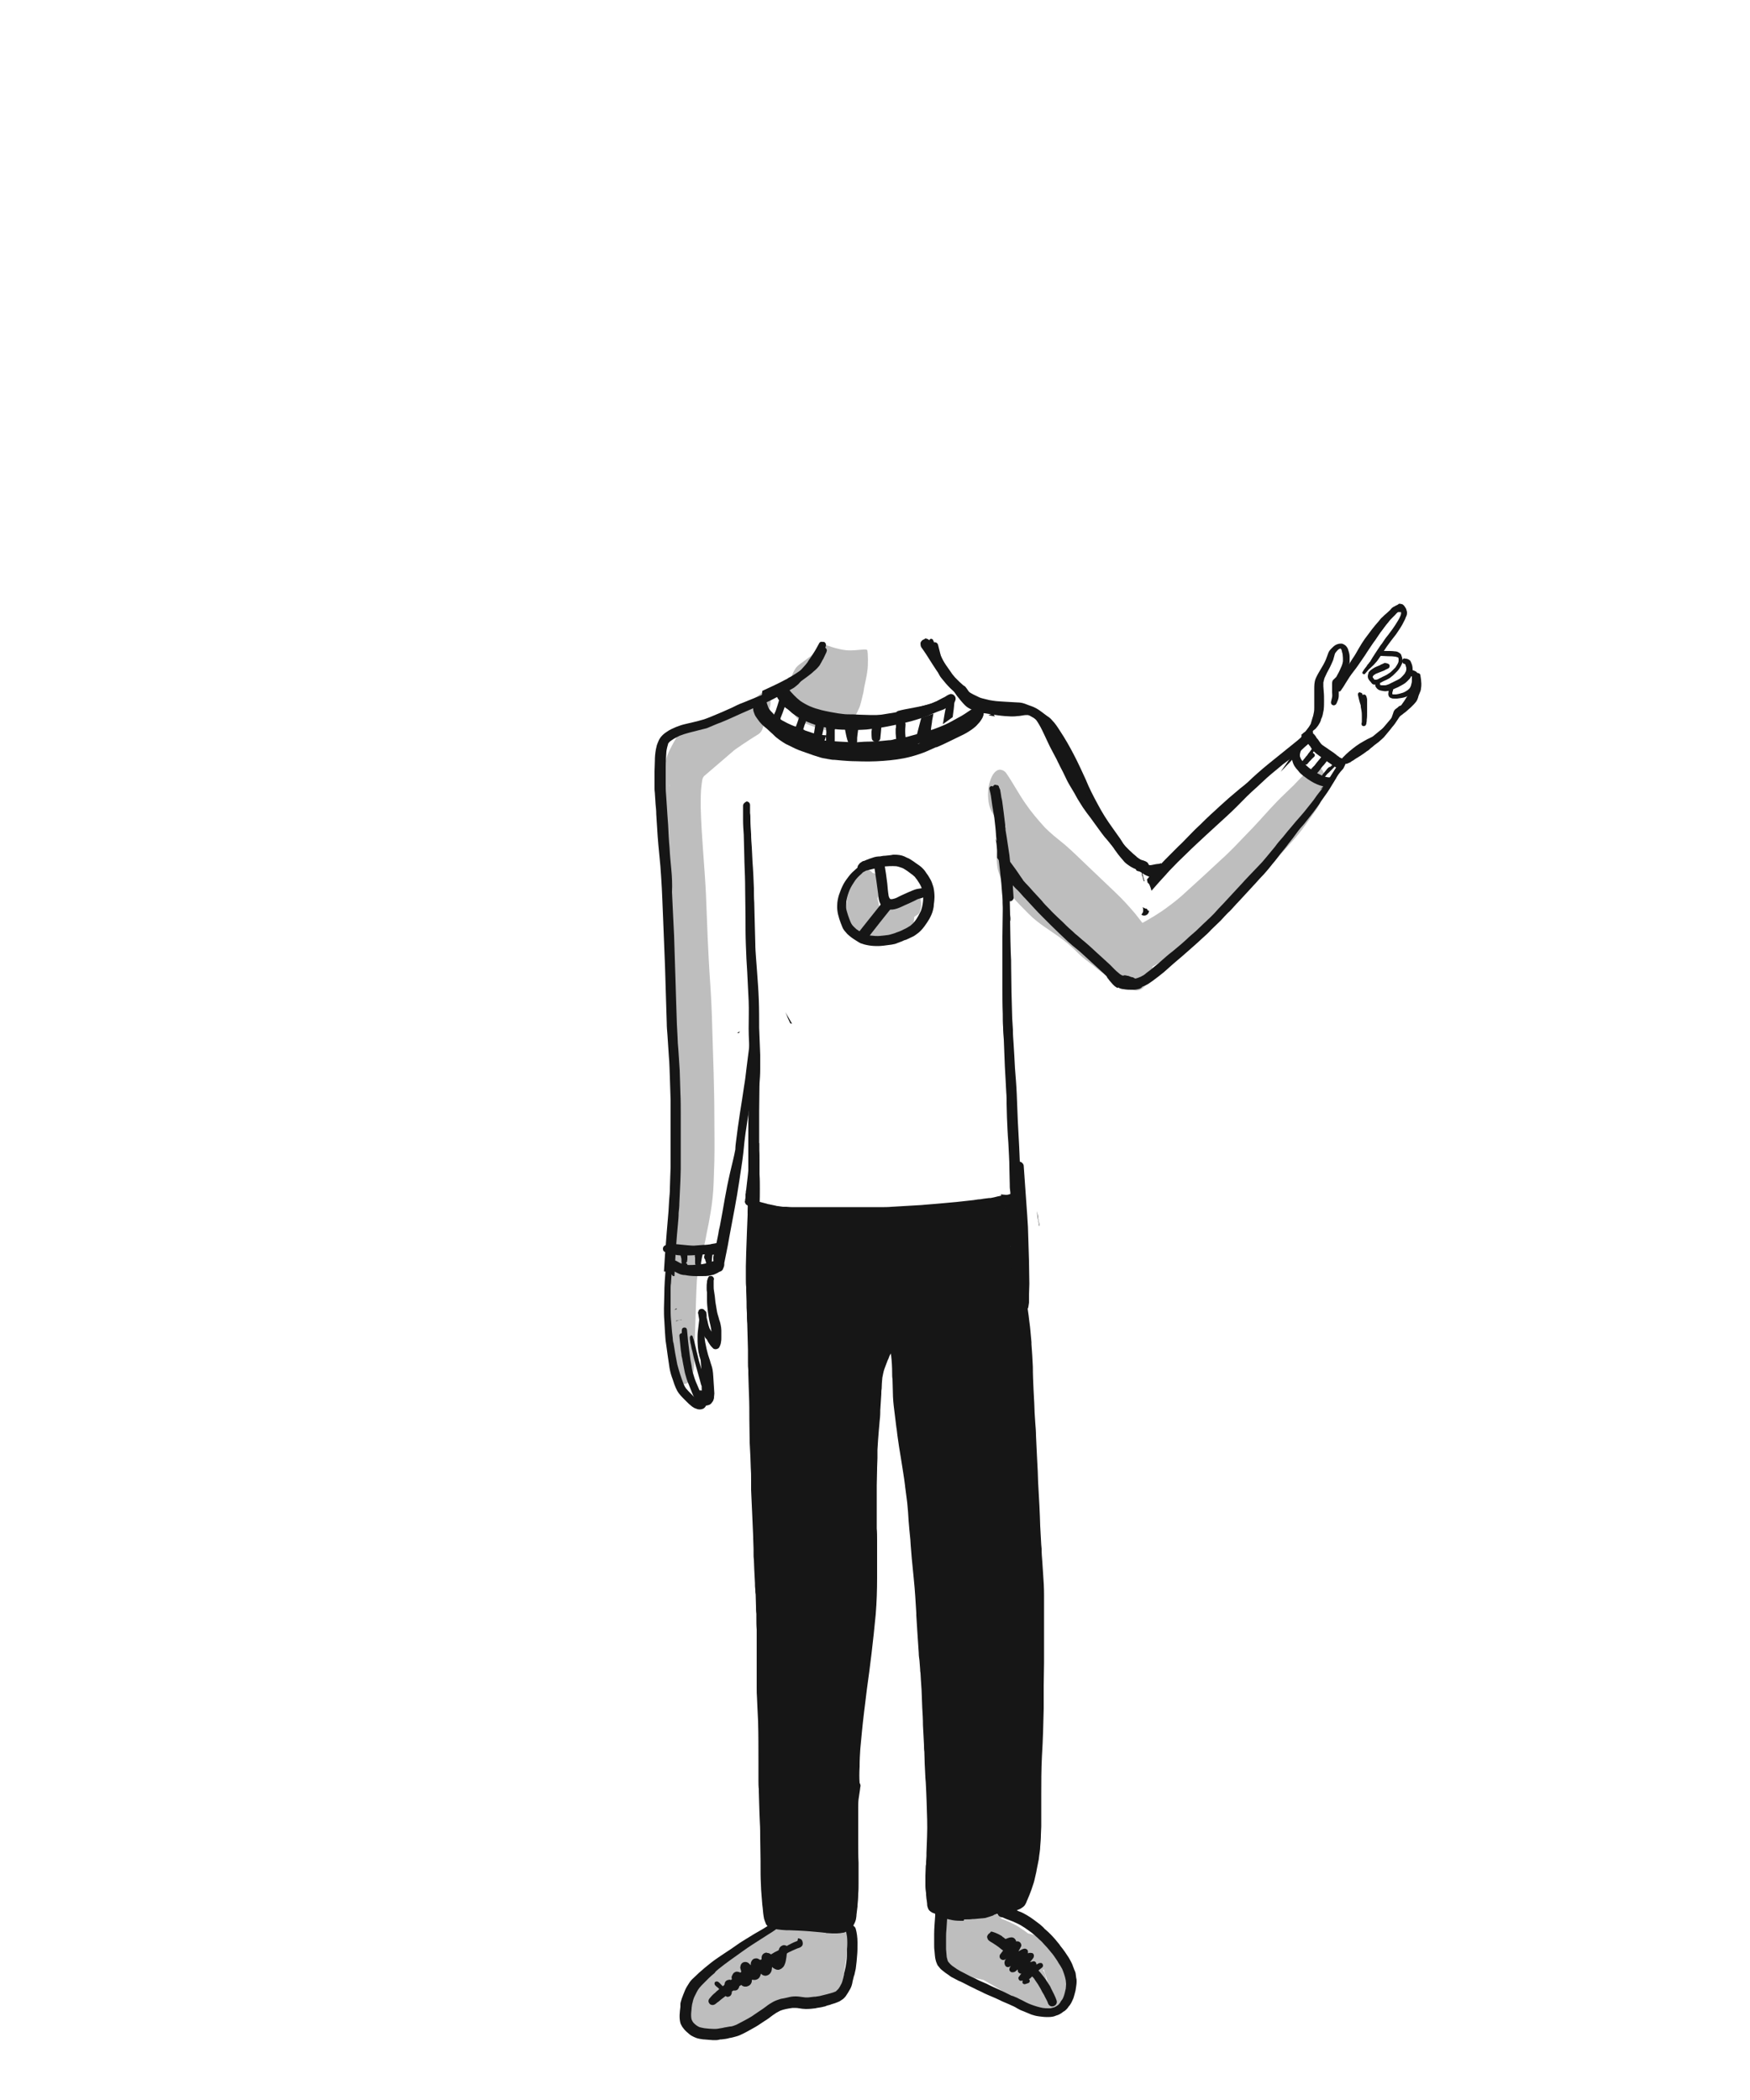 <svg version="1.1" id="Layer_1" xmlns="http://www.w3.org/2000/svg" x="0" y="0" viewBox="0 0 500 600" xml:space="preserve"><style>.st0,.st1{fill-rule:evenodd;clip-rule:evenodd;fill:#bebebe}.st1{fill:#161616}</style><g id="pointingright"><g id="Group-52" transform="translate(187 172.496)"><g id="Group-36"><path id="Fill-1" class="st0" d="M28.7 28.9c-2 1.3-4 2.6-6.1 3.9-1.2.8-2.2 1.7-3.4 2.5-.8.6-1.7 1.3-2.5 1.9-.7.6-1.5 1.1-2.3 1.6-.4.2-.7.5-1.1.6-.5.2-1.1.4-1.6.7-.6.4-1.2 1.1-1.5 1.8-.5.8-.9 1.7-1.2 2.6-.4 1.3-.8 2.7-1 4.1-.2 1.1-.3 2.2-.5 3.3-.5 4.6-.6 9.3-.5 14 .1 4.2.2 8.5.4 12.7.2 4.1.3 8.2.3 12.3 0 4.2.1 8.4.3 12.6.2 4.4.4 8.8.5 13.3.1 4.2.1 8.5.2 12.7.2 8.2.2 16.3.1 24.5 0 3.4-.1 6.7-.3 10.1-.2 1.6-.4 3.3-.7 4.9-.3 2-.8 4-1.1 6.1-.3 2-.6 3.9-1 5.9-.4 1.9-.7 3.9-.9 5.9-.5 5-.4 10-.3 15 0 4 .1 8 .3 12 .1 1.2.1 2.4.3 3.5 0 .3.1.5.1.8 0 .1 0 .2.1.3.1.6.3 1.2.5 1.8.2.5.5 1 .8 1.5.6 1 1.7 1.5 2.7.9 1.2-.7 1.7-2.6 1.9-3.8.2-1.6.2-3.2.2-4.9 0-1 .1-2 .1-3.1.1-2 .1-4.1.2-6.1.1-3.8.2-7.7.4-11.5.1-1.1.3-2.2.5-3.2.3-1.2.5-2.3.8-3.5.6-2.2 1.1-4.4 1.5-6.7.4-1.9.8-3.9 1.1-5.8.5-2.9.8-5.8.9-8.7.1-2 .1-4.1.2-6.1.1-4.4 0-8.7 0-13.1 0-4-.1-8-.2-12-.1-4.3-.3-8.6-.4-12.9-.1-4.4-.3-8.7-.6-13.1-.3-4.2-.5-8.4-.7-12.6-.2-4.2-.3-8.4-.5-12.6-.4-8.3-1.3-16.6-1.5-25 0-1.6 0-3.2.1-4.8.1-1 .2-2.1.4-3.1.1-.2.1-.3.2-.5.1-.1.2-.2.2-.3.9-.8 1.9-1.6 2.8-2.4 1.2-1 2.3-2 3.5-3 .7-.6 1.5-1.3 2.2-1.9.7-.6 1.6-1.1 2.4-1.7 1.6-1.1 3.2-2.1 4.8-3.1.5-.4.9-.9 1.1-1.6.5-1.2.5-2.7.3-4-.2-.9-.8-3-2-3 0 0-.2.1-.5.3"/><path id="Fill-3" class="st0" d="M5.5 118.8v-.2-.3.5m.1.6v-.4.4m1-81.7c-.6 1-1.2 2-1.7 3-.4.8-.9 1.7-1.2 2.6-.6 1.6-.9 3.2-1.2 4.9-.2 1.3-.5 2.7-.6 4-.3 2.1-.3 4.3-.3 6.4 0 4 .3 8 .4 12.1.1 4.3.2 8.6.4 12.9.1 2.3.2 4.6.5 6.8.2 2.3.5 4.6.8 6.9.2 1.6.4 3.1.5 4.6.2 1.5.3 3 .4 4.5.3 4.2.6 8.3.9 12.5v-.2-.6-.1-.2 1.4c.1 1.3.2 2.5.3 3.8 0-.4-.1-.8-.1-1.2.2 2 .2 4.1.3 6.1.1 2 .2 4 .2 6 .1 2.1.1 4.2.2 6.3.1 2 .1 4 .2 6 .1 8.4 0 16.8 0 25.2 0 1.5 0 3.1.2 4.6.1.6.2 1.2.4 1.9 0 .1.1.1.1.2.2.7.6 1.3 1.2 1.7.2.2.8.4 1 .4.7 0 1.1-.5 1.5-1 .4-.4.5-.9.8-1.4 0-.1.1-.2.1-.3.2-.5.3-1.1.4-1.6.2-.8.3-1.7.4-2.5.2-2.1.4-4.2.4-6.3v-4c0-.8-.1-1.7-.1-2.5 0-1.2-.1-2.5-.1-3.7l-.3-5.7c-.3-4.4-.5-8.8-.8-13.3-.1-1.9-.2-3.7-.3-5.6-.1-2.1-.3-4.2-.3-6.3-.1-4.2-.2-8.4-.3-12.5 0-2.3 0-4.5-.1-6.8 0-1.9-.1-3.8-.2-5.7-.2-4.5-.5-8.9-.6-13.4-.1-2-.1-4-.2-6-.1-2.2-.3-4.3-.5-6.5-.3-2-.5-4-.6-6.1.3-.8.4-1.8.4-2.7 0-1.4.1-2.8.1-4.3v-2.1c0-1.3-.1-2.6-.3-3.9 0-.4-.1-.8-.2-1.2-.1-.9-.4-1.8-.9-2.6-.2-.4-.5-.8-1-.9-.6-.4-1.1-.4-1.7 0-.3.3-.6.6-.8.9.1-.4.1-.9.2-1.3.2-1.4.4-2.8.7-4.2.2-.8.5-1.6.9-2.3.1-.3.3-.6.4-.8.4-.7.9-1.5 1.3-2.2.5-.9.6-2.1.2-3.1-.1-.3-.3-.6-.5-.8-.1-.1-.2-.1-.4-.1-.1-.1-.3.1-.5.3"/><path id="Fill-5" class="st0" d="M48.9 11.8c-.6.5-1.2.9-1.9 1.4L44.6 15c-.9.6-1.7 1.3-2.6 1.9-.7.5-1.5 1.1-1.9 1.9-.8 1.3-1.1 2.4-1.4 4-.3 1.4-.3 3.7 0 5.1l.6 2.2c.3.6.6 1.3.9 1.9.3.6.9 1 1.4 1.4.2.2.5.3.7.4.9.4 1.7.8 2.6 1.1.4.2.8.3 1.2.4 1 .4 2.1.8 3.2.8.9.1 1.7-.1 2.5-.3 1.5-.4 2.8-.9 3.9-2 .5-.5.9-1 1.4-1.4.1-.1.2-.3.3-.5.5-.7.8-1.6 1.2-2.4.1-.2.1-.4.2-.6.2-.7.5-1.9.7-2.8.2-.7.3-1.4.4-2.1.3-1.6.7-3.1.9-4.7.3-1.9.2-5.2 0-6-.2-.6-3.1.2-5.9 0-3-.3-6-1.6-6-1.5z"/><path id="Fill-7" class="st0" d="M60.7 76.2c-.4 0-.9.2-1.3.4-.5.2-1 .5-1.4.9l-.9.9c-.3.4-.6 1.2-.8 1.5-.2.4-.3.7-.4 1.1-.3.8-.5 1.7-.7 2.6-.3 1.3-.4 2.6-.4 3.9.1 1.6.3 3.2 1 4.6.3.6.6 1.3 1 1.9.4.5.9 1 1.4 1.4 1.3 1.1 3 1.7 4.7 2 .8.2 1.6.1 2.4 0 .3-.1.7-.1 1-.2 1-.3 1.9-.6 2.8-1 .6-.3 1.2-.7 1.8-1.1.3-.2.6-.5.9-.8.2-.1.3-.3.5-.4l.7-.7c.4-.4.6-.9.8-1.5.3-.7.4-1.4.4-2.2.3-.2.7-.5 1-.7.4-.3.6-.6.7-1.1.2-.6.3-1.2.3-1.8 0-.6-.1-1.2-.3-1.8-.1-.2-.2-.4-.3-.7-.2-.3-.5-.5-.9-.6-.6-.1-1.2.1-1.7.3l-.9.3c-.6.3-1.3.6-1.9.9-1.1.6-2.2 1.3-3.3 1.8-.2.1-.3.1-.5.2-.2 0-.3 0-.5.1-.6.1-1.1.1-1.7.1-.1-.6-.2-1.2-.4-1.8 0-.2-.1-.3-.1-.5.3-.6.5-1.2.6-1.8.2-1.2.2-2.6-.3-3.8-.2-.6-.5-1.1-1-1.5-.2-.1-.4-.1-.7-.2l-.4-.4c-.3-.3-.8-.4-1.2-.5.1.2 0 .2 0 .2"/><path id="Fill-9" class="st0" d="M96 50.3c-.5 1.3-.7 2.7-.7 4.1 0 1.9.3 4 1.4 5.6 1.5 2.2 2.7 4.4 3.9 6.7-.3 0-.6.1-.8.3-.7.6-1.2 1.3-1.5 2.2-.7 1.8-.6 3.7-.4 5.5.1 1.1.4 2.1.8 3.1.2.7.6 1.3.9 1.9.2.4.5.9.8 1.3.5.8 1 1.7 1.6 2.4 1.5 1.8 3.2 3.5 4.8 5.1 2.9 3 6.6 5 9.9 7.5 1.6 1.2 3.1 2.6 4.5 4 1.3 1.3 2.8 2.3 4.3 3.5 1.5 1.3 3.1 2.5 4.9 3.5 1.5.8 3.1 1.4 4.6 2.1.1.1.2.2.4.3.4.4.7.6 1.2.8.4.2.8.3 1.2.3.5 0 1-.2 1.5-.5 1.1-.9 1.9-2 2.3-3.4.6-1.8.9-3.7.9-5.6.2-3-.7-5.9-2.1-8.4-.1-.2-.2-.4-.4-.6l-.9-1.2c-.6-.8-1.2-1.5-1.8-2.3-1.7-2-3.5-4-5.4-5.8-2.8-2.7-5.7-5.4-8.5-8.1-2-1.9-4-3.9-6.1-5.7l-3.3-2.7c-.8-.7-1.6-1.4-2.4-2.2-2-2.2-3.9-4.4-5.6-6.9-1.9-2.7-3.4-5.6-5.3-8.4-.5-.8-1.1-1.2-2-1.3-1.5.1-2.3 1.8-2.7 2.9"/><path id="Fill-11" class="st0" d="M187.9 46.8c-.2.2-.5.3-.7.5-.5.3-.9.7-1.2 1.1-1.3 1.3-2.5 2.5-3.7 3.8l.9-.9c-1 1-2.1 2-3.1 3-1.5 1.4-2.9 2.9-4.3 4.4l-3 3.3c-1.1 1.2-2.2 2.4-3.3 3.5-2.5 2.6-5 5.3-7.7 7.7-3.3 3.1-6.6 6.1-9.9 9.1-1.6 1.5-3.3 2.9-5.1 4.2-2.6 2-5.4 3.6-8.3 5.2-.8.6-1.4 1.4-1.7 2.4-.7 1.9-.8 4.2-.5 6.2.3 1.9 1.6 5.8 4.3 4.3 1.2-.7 2.4-1.3 3.5-2 2.4-1.3 4.6-2.9 6.7-4.6 1.7-1.3 3.3-2.7 4.9-4 3.1-2.6 6.1-5.2 9-7.9 3.4-3.3 6.8-6.6 10.1-10 1.4-1.5 2.7-3 4-4.4 1.4-1.6 2.8-3.1 4.2-4.7 1.4-1.6 2.7-3.4 3.9-5.1.6-.9 1.3-1.8 1.9-2.7.3-.4.6-.8.8-1.2.4-.7.7-1.4 1.1-2.1.2-.3.3-.7.5-1.1.4-1.1.5-2.3.5-3.5 0-1-.1-1.9-.5-2.9-.2-.7-.6-1.3-1.2-1.7-.4-.2-.7-.3-1-.3-.3-.1-.7.1-1.1.4"/><path id="Fill-58" class="st0" d="M31.3 24.9c-1.4 1.2-2.8 2.3-4.4 3.1-1.4.7-2.9 1.3-4.3 2-.7.3-1.4.7-2.2.9-.7.3-1.5.5-2.2.8-1.4.5-2.7 1.1-4.1 1.6-.4.1-.8.2-1.2.4-.4.2-.7.3-1.1.5-.7.3-1.3.7-2 1.1-.5.3-1 .6-1.4 1-.4.4-.8.8-1.2 1.3-.4.6-.8 1.2-1.1 1.9-.5 1.1-.7 2.4-.9 3.6v.1c0 .1 0 .2-.1.3-.1.2-.1.5-.2.7-.1.7-.3 1.3-.4 2-.2 1.4-.2 2.9-.2 4.3 0 1.1.1 2.2.2 3.2v-.1V53.9c.2 2.1.3 4.2.6 6.4.2 1.1.4 2.2.7 3.3.1.4.3.9.4 1.3.1.6.1 1.3.2 1.9l.6 4.5c.1 1.5.2 2.9.5 4.4.1.9.4 1.8.7 2.7.2.8.5 1.6.9 2.2.2.3.5.5.9.6.6 0 1-.7 1.2-1.2.1-.3.2-.6.2-.9.2-1.1.1-2.2.1-3.3v-1.2-1.5c-.1-2.2-.2-4.5-.5-6.7-.1-.9-.3-1.8-.4-2.7-.1-.9-.2-1.9-.3-2.8-.2-1.6-.4-3.3-.5-4.9-.1-1.6-.2-3.1-.3-4.7-.1-.9-.2-1.9-.2-2.8v-2.1c0-.3.1-.6.1-.9.1-.2.3-.4.4-.6.5-.4 1.1-.8 1.7-1.1.8-.5 1.7-.9 2.6-1.4 1.7-.9 3.4-1.9 5.1-2.8.9-.4 1.7-.9 2.5-1.4.9-.5 1.7-1.1 2.6-1.6.9-.5 1.8-.9 2.6-1.5s1.6-1.1 2.4-1.7c.9-.7 1.8-1.4 2.7-2.2 1.2-1 1.3-2.9 1.1-4.3-.1-.6-.3-1.2-.6-1.7-.2-.3-.6-.7-1.1-.7.2.2 0 .3-.1.4"/><path id="Fill-60" class="st0" d="M41.7 373.7c-1.4.4-2.7 1-4.1 1.6-1.4.6-2.8 1.4-4.2 2.2-2.6 1.5-5.2 3.2-7.6 5.1-.4.3-.7.6-1 .9h-.1c-.6.3-1.1.6-1.7 1-1.3.8-2.5 1.6-3.8 2.6-2.4 1.8-4.4 4.2-6 6.7-.5.8-1 1.7-1.4 2.5-.1.3-.3.5-.4.8-.4.4-.8.9-1.1 1.4-.5.7-1 1.5-1.2 2.4-.3 1-.3 2-.2 3 .1 1.3.5 2.8 1.3 3.8.3.4.7.7 1.1 1 .2.1.4.2.6.2.4.1.7.2 1.1.2 1.2.2 2.5.1 3.7-.1 1.4-.2 2.8-.7 4.1-1.2 1.6-.6 3.1-1.3 4.7-2 .4-.2.8-.4 1.2-.7.4-.2.8-.4 1.1-.6 1.5-1 3.1-2 4.6-3.1.8 0 1.6 0 2.4-.1 1-.2 2.1-.3 3.1-.5 2-.3 4.1-.5 6.1-.8 1.1-.1 2.3-.3 3.4-.4 1-.1 2-.3 2.9-.7.6-.2 1.3-.5 1.7-.9.7-.7 1.1-1.6 1.4-2.5.3-1.2.4-2.5.6-3.7.2-1 .3-2 .5-3 .1-.9.3-1.7.4-2.6.1-1.2.2-2.5.2-3.7 0-1.2-.1-2.3-.3-3.5-.2-1.3-.7-2.7-1.9-3.4-.3-.1-.5-.1-.8-.2-.3 0-.5.1-.7.3-.4.3-.7.7-.9 1.2-.1.2-.3.5-.4.7 0-.1-.1-.1-.1-.2-.3-.3-.6-.7-1-.9-.2-.2-.4-.3-.6-.4-.4-.3-.9-.2-1.4 0-.1-.3-.2-.7-.3-1-.2-.5-.5-1.1-1.1-1.4-.4-.2-.9-.3-1.3-.3-.8-.2-1.8 0-2.6.3"/><path id="Fill-62" class="st0" d="M112.3 394.2zm.3-.5v.1c-.1 0-.1 0 0-.1zm-.1 0v0zm-1.3-3.6c.4 1.3.8 2.5 1.1 3.8-.1 0-.3.1-.4.1 0-.7 0-1.3-.2-2-.1-.6-.4-1.2-.7-1.6.1-.1.2-.2.2-.3zm-26.3-10.2zm2.6-6c-.5.1-.9.2-1.4.3-.3.1-.6.1-1 .2-.2.1-.5.1-.7.2-.5.2-.9.4-1.2.9-.2.3-.3.6-.4 1-.2.6-.2 1.3-.2 1.8-.2 1.1-.4 2.1-.4 3.2 0 .6 0 1.2-.1 1.9v1.9c0 1.5.6 2.9 1.4 4.1.3.4.7.7 1.1 1 .3.2.6.4.9.5.8.4 1.6.7 2.5.9 1.1.3 2.2.5 3.4.8.9.2 1.7.4 2.6.6.4.2.8.5 1.2.7 1.3.7 2.6 1.5 3.9 2.3 0 .2.1.3.1.5.2.7.5 1.6 1.2 1.9 1 .5 1.9 1 2.9 1.4.9.4 1.9.9 2.8 1.3.6.2 1.1.4 1.7.6 1.1.4 2.3.5 3.4.6h1.2c.7 0 1.3-.2 2-.4.6-.2 1.3-.4 1.8-.9s.8-1 1-1.5c.2-.4.4-.9.5-1.3.2-.5.2-1.1.3-1.7.1-.7 0-1.5 0-2.2-.1-1.2-.4-2.3-.7-3.4-.3-1.1-.6-2.2-1.1-3.2-.7-1.4-1.5-2.7-2.4-3.9-.2-.2-.3-.4-.5-.6-.5-.7-1.2-1.2-1.8-1.8-.3-.3-.7-.5-1.1-.8-.2-.1-.3-.1-.4-.1h-.5c-.9-.3-1.9-.6-2.8-.8-.6-.5-1.3-1-2-1.4-.8-.6-1.7-1.1-2.6-1.5-.4-.2-.8-.4-1.3-.6-.6-.3-1.1-.5-1.7-.7-.1-.1-.1-.2-.2-.3-.2-.3-.5-.5-.7-.7-.3-.3-.8-.3-1.2-.4-1.2-.3-2.5-.4-3.7-.3-.3 0-.5.1-.8.1-.3 0-.5-.1-.8-.1-.6-.1-1.2-.1-1.7-.1-.6-.2-1.5-.1-2.5 0z"/><path id="Fill-120" class="st1" d="M97.6 383.3l.1.1c0-.1 0-.1-.1-.1m3-1.5h-.1.1m-5.2-1.7c-.1.1-.2.3-.3.5-.1.2-.1.4 0 .6.1.6.6.9 1.1 1.2.2.1.3.2.5.3.4.3.8.5 1.2.8.6.4 1.1.9 1.7 1.3l-.9 1.2c-.1.2-.1.3-.1.5 0 .3.1.5.3.7.3.3.8.4 1.2.2.2-.1.3-.2.4-.3-.1.1-.2.3-.3.4-.1.2-.2.5-.2.8 0 .3.1.6.2.8.2.2.3.4.6.4.2.1.5 0 .7-.1.1-.1.2-.1.3-.2-.1.2-.2.3-.3.5-.1.3-.2.6 0 .9.1.2.5.5.8.4.2 0 .4 0 .6-.1.1-.1.2-.1.3-.2.2-.2.4-.3.6-.5v.3c0 .2 0 .3.1.4.1.2.2.3.4.4.2.1.3.1.5.1-.2.2-.4.5-.6.8-.1.1-.2.2-.2.3-.1.2 0 .4.1.6.2.4.6.4 1 .3h.1c0 .1 0 .3-.1.4 0 .4.4.7.8.6l.9-.3c.3-.1.5-.4.4-.8 0-.1-.1-.2-.2-.3.1-.1.2-.2.3-.2l.6-.6c.3.3.6.6.8 1 .6.8 1.1 1.6 1.6 2.5.3.6.6 1.2 1 1.8.3.7.7 1.3 1 2 0 .1.1.2.1.3.1.3.3.6.6.8.3.2.7.2 1 .1.7-.2 1.1-.9.9-1.6-.4-1.2-1-2.3-1.6-3.5-.2-.5-.5-1-.8-1.4-.4-.7-.8-1.3-1.3-1.9-.5-.6-.9-1.2-1.5-1.8.4-.3.7-.6 1.1-.9.2-.2.3-.6.1-.9-.2-.4-.6-.4-1-.3-.3.1-.5.3-.8.4.1-.6-.5-1.1-1-.9-.2.1-.5.1-.7.2h-.1c.3-.4.7-.8 1-1.3.1-.2.1-.5.1-.7-.1-.3-.3-.6-.6-.6s-.6-.1-.8 0c-.1 0-.2.1-.3.1v-.5c0-.2-.1-.5-.3-.6-.2-.2-.6-.3-.9-.2-.4.1-.8.3-1.1.5-.1.1-.2.1-.4.2 0-.1.1-.1.1-.2.1-.2.2-.3.3-.5l.3-.6c.1-.1.1-.3.1-.4 0-.1 0-.3-.1-.4 0-.2-.3-.5-.5-.6-.2-.1-.5-.2-.8-.1h-.1v-.2c-.1-.2-.2-.4-.4-.6-.5-.5-1.2-.4-1.8-.2-.3.1-.5.2-.8.3-.2-.1-.3-.2-.5-.4-.2-.1-.4-.2-.5-.4-.2-.1-.5-.3-.7-.4-.7-.4-1.5-.7-2.2-.9h-.3c-.2.4-.5.5-.7.7"/><path id="Fill-122" class="st1" d="M40.7 382.1c-.6.2-1.2.5-1.8.8-.4.2-.8.4-1.1.6-.3-.2-.8-.3-1.1-.2-.2.1-.5.2-.7.4-.2.2-.4.5-.5.9v.1l-1.2.6c-.3.2-.7.4-1 .6-.2-.1-.3-.2-.5-.3-.1 0-.3-.1-.4-.1-.1 0-.2 0-.4-.1-.3 0-.5.1-.7.2-.4.2-.7.7-.7 1.2v.5c-.1.1-.3.1-.4.2-.1-.1-.3-.2-.5-.3-.3-.2-.7-.2-1.1-.1-.5.1-.8.5-1 1-.1.2-.1.4-.1.6v.3l-.5-.5c-.4-.4-.9-.5-1.4-.4-.5.1-.9.5-1 1 0 .2-.1.3-.1.5s0 .3.1.5c0 .1.1.3.1.4 0 .1.1.3.1.4 0 0-.1 0-.1.1-.1 0-.1.1-.2.1-.2-.1-.4-.2-.6-.2-.5-.2-1.2.1-1.5.6l-.3.6c-.1.2-.1.5 0 .8v.1c-.1.1-.2.2-.3.2h-.1c-.2-.1-.4-.1-.6 0-.1 0-.3.1-.4.1-.3.2-.5.4-.6.7 0 .1 0 .2-.1.4v.2c-.2.1-.3.3-.5.4l-.4-.4c-.3-.3-.6-.7-1-.9-.3-.1-.5-.1-.8.1-.2.2-.2.6 0 .9.3.3.5.5.8.7l.1.1.3.3c-.2.2-.4.4-.7.6-.3.3-.6.6-1 .9-.3.3-.7.7-1 1.1-.4.4-.5 1-.2 1.4.3.6 1.1.7 1.6.4.4-.2.7-.6 1.1-.8.2-.2.5-.4.7-.6.4-.3.9-.7 1.3-1 .1.1.2.1.4.2s.4 0 .7-.1c.3-.1.5-.4.6-.7.1-.2.1-.5.1-.7.2-.1.3-.2.5-.3.4.1.9 0 1.2-.3.1-.1.2-.3.3-.5.1-.1.1-.2.1-.4.2-.1.4-.2.6-.4.2.3.5.4.9.5h.4c.2 0 .3 0 .5-.1.3-.1.5-.2.7-.4.1-.1.2-.2.3-.4.1-.2.2-.4.2-.6 0-.2 0-.3.1-.5.2.1.5.1.7.1.4 0 .9-.2 1.2-.5.3-.3.5-.8.6-1.3.1.1.3.3.5.4.4.2.9.3 1.3.1.7-.2 1.2-.9 1.3-1.6 0-.3.1-.6.1-.8.1.1.2.1.2.2.3.2.6.4.9.5.2.1.4.1.6.1.2 0 .3 0 .5-.1.1-.1.3-.1.4-.2.2-.1.3-.3.5-.4.2-.2.3-.4.4-.6.2-.4.3-.8.4-1.2.1-.4.1-.8.2-1.2 0-.3.1-.6.1-.9l.2-.2c.9-.5 1.9-.9 2.8-1.3.2-.1.4-.1.6-.2.3-.1.7-.4.8-.6.2-.3.2-.7.1-1.1-.1-.4-.3-.7-.6-.8-.2-.1-.5-.2-.7-.2-.1.8-.2.8-.3.8"/><path id="Fill-124" class="st1" d="M75 37.3l.2-.8c.3-1.3.7-2.6 1-3.8v-.1c.2 0 .4-.1.6-.2.9-.3 1.9-.6 2.9-1-.1.7-.3 1.4-.4 2.1v.2c-.1.7-.2 1.3-.3 2v.3c0 .2-.1.4-.1.6-1 .5-2 .9-2.8 1.3-.4.1-.8.3-1.2.4h-.1l.2-1zm8.4-8.4l1.5-1.2c.3-.2.6-.5.9-.7-.1.9-.2 2-.3 3.1l-.1.7c-.1.5-.1 1-.2 1.6-1 .7-1.9 1.4-2.8 2 .3-1.9.6-3.7 1-5.5z"/><path id="Fill-126" class="st1" d="M44.8 36.8l-1.8-.6-.3-.2c-.1 0-.2-.1-.2-.1.1-.3.2-.7.3-1 .1-.2.1-.4.2-.5.1-.4.3-.8.4-1.2l.1.1h.1c.3.2.6.3.9.4l1.5.6c-.1.8-.3 1.7-.4 2.5v.2c-.3 0-.6-.1-.8-.2M39 34.6c-.7-.3-1.5-.7-2.2-1.1-.3-.1-.5-.3-.8-.5v-.3c.4-1 .8-2 1.2-3.2.1.1.3.3.5.4.7.5 1.4 1 2.3 1.5.4.2.9.5 1.4.8l-.6 1.8c-.1.3-.2.5-.3.8l-.1.3c-.5-.1-.9-.3-1.4-.5m-6-4.2c-.3-.4-.5-.7-.6-1.1-.2-.5-.3-.9-.4-1.3v-.7c1-.5 1.9-.9 2.7-1.3.3.6.5 1.1.9 1.6-.1.1-.1.2-.1.3-.2.7-.5 1.6-.8 2.5-.1.3-.2.6-.4.9l-.1.3v.1c-.5-.6-.9-.9-1.2-1.3m14.1-17.6l-.1.2c-.3.6-.6 1.1-.8 1.7l-.1.1c-.2.4-.4.8-.7 1.2-.6.7-1.2 1.2-1.7 1.6-.9.7-2 1.5-3.1 2.2-.6.4-1.1.7-1.6 1-.4.2-.8.4-1.2.7l-.6.3c-1.1.6-2.3 1.2-3.4 1.7-1 .5-2 .9-3 1.4 0 .5-.1 1.1-.2 1.6-.1 1-.3 2-.4 3 0 .2-.1.4-.1.6.2.5.4.9.6 1.4.4.7.9 1.2 1.5 1.9l.8.8.2.1c.1.1.3.3.5.4.1.1.2.1.2.2.3.2.6.4.8.6.5.3 1 .7 1.5.9 1.6.9 3.4 1.6 5 2.2.5.2.9.4 1.4.6.4.2.8.3 1.2.5.4.1.9.3 1.2.3.8.2 1.6.3 2.4.4l.5.1h.1c.1-.2.2-.5.3-.7.1-.3.3-.7.4-1l.4-1.2c-.4 0-.8-.1-1.2-.1.2-.9.4-1.7.5-2.5.3.1.6.1.9.1.2 0 .4.1.6.1.4-1 .7-2 1-3-.4 0-.9-.1-1.4-.1-1.1-.2-2.2-.4-3.3-.8-1-.4-2-.9-3.1-1.5s-2.3-1.2-3.4-2c-.4-.4-.8-.7-1.1-1.1-.5-.6-.9-1.3-1.2-2.1l.6-.3c.4-.2.7-.4 1.1-.6l.2-.1c.5-.3 1-.5 1.5-.8.4-.3.9-.6 1.4-.9 1.1-.8 2.2-1.6 3-2.3l.2-.2c.4-.3.7-.6 1-.9l.1-.1c.3-.4.7-.7.9-1.2.2-.3.4-.7.6-1.1l.2-.3c.3-.6.6-1.3.9-1.9.1-.3.2-.6.1-.8-.1-.3-.3-.5-.5-.6-.2-.1-.3-.1-.5-.1-.6-.1-1 .1-1.1.4"/><path id="Fill-128" class="st1" d="M6.3 36.1v0"/><path id="Fill-130" class="st1" d="M38.1 118.4c.2.5.5 1 .7 1.5.2 0 .3.1.5.1-.6-1.1-1.3-2.2-1.9-3.3.3.6.5 1.2.7 1.7"/><path id="Fill-132" class="st1" d="M58.5 40.9s.1-.1 0 0c.1-.1 0-.1 0-.1v.1"/><path id="Fill-136" class="st1" d="M18.4 390c1.1-.9 2.2-1.7 3.3-2.5l2.1-1.5 1.4-1c1.9-1.4 3.9-2.6 5.9-3.9.5-.3.9-.6 1.4-.9.7-.4 1.4-.9 2-1.3.1-.1.2-.2.3-.2.4.1.9.1 1.5.2.5 0 .9.1 1.4.1H38.6c.8 0 1.6.1 2.4.1 2.4.1 4.5.3 6.6.5.3 0 .6.1.9.1.2 0 .4 0 .6.1.5 0 1.1.1 1.6.1h1.5c.5 0 1.1-.1 1.7-.2.2 0 .5-.1.8-.3l.1.3c.1.4.1.7.2 1.1.1 1.2.1 2.4 0 3.6v.8c0 1.3-.1 2.6-.4 4.3-.1.4-.2.9-.3 1.3-.1.3-.2.7-.2 1-.2.8-.3 1.5-.6 2.3-.3.6-.6 1.2-1 1.7l-.6.6c-.1.1-.3.2-.4.2-.4.2-.9.3-1.2.4-.2.1-.5.1-.7.2-.3.1-.5.1-.8.2-.5.1-1.1.3-1.6.4-.4.1-.9.1-1.3.2h-.3c-.6.1-1.1.1-1.7.2h-.4c-.3 0-.7 0-1.1-.1h-.1c-.7-.1-1.3-.2-2-.2s-1.5.1-2.2.3c-.8.2-1.4.3-2 .4-.6.2-1.3.4-2.1.8-.7.4-1.4.8-2 1.3-.4.3-.7.5-1.1.8-.4.3-.8.5-1.2.8-.6.4-1.3.9-1.9 1.3-1.3.8-2.7 1.5-4.4 2.4-.3.1-.5.2-.8.3-.3.1-.6.2-.9.2h-.1c-.6.1-1.1.2-1.7.3l-.4.1-.6.1-.6.1c-.4.1-.9.1-1.4.1-.8 0-1.7-.1-2.6-.2-.6-.1-1-.2-1.4-.3-.3-.1-.6-.3-.9-.5-.3-.2-.6-.5-.9-.8-.2-.3-.4-.6-.5-.9 0-.2-.1-.3-.1-.5-.1-.9 0-1.8.1-2.6v-.2c.1-.5.1-1.1.3-1.6.1-.6.3-1.2.6-1.8l.6-1.2c.2-.4.4-.7.7-1.1.4-.5.8-.9 1.2-1.3l.3-.3 1.2-1.2c.5-.5 1.1-1 1.7-1.5.1-.3.7-.8 1.2-1.2zm70.1-14.1h.5c.6 0 1.3 0 1.9-.1h.4c.7-.1 1.5-.1 2.2-.2h.1c.3 0 .6-.1.9-.1.3-.1.7-.2 1-.3.4-.1.8-.3 1.2-.4.2-.1.3-.2.5-.3.3-.1.5-.1.8-.2.2.6.8 1 1.3 1h.1c.4.2.9.4 1.4.6l.3.1c.8.3 1.6.6 2.4 1 1.6.7 3 1.8 4.4 2.8l.1.1c.2.2.4.3.6.5.3.3.7.6 1 .9l.3.3c.5.4 1 .9 1.4 1.4.6.6 1.2 1.3 1.6 1.8l.4.5c.3.3.5.6.8 1 .3.5.8 1.1 1.2 1.8l.1.2c.4.6.8 1.2 1.1 1.8.4 1 .8 2.1 1 3.2 0 .3.1.7.1 1.1 0 .5-.1 1-.1 1.3-.2.9-.4 1.8-.7 2.5-.1.2-.2.5-.4.7-.2.3-.4.5-.5.8-.2.2-.3.4-.5.6-.4.3-.7.5-1.1.7-.3.1-.7.2-1.1.3h-.8c-.4 0-.9 0-1.5-.1-1-.2-2.1-.5-3.4-1-.8-.3-1.6-.7-2.5-1.2-.5-.2-1-.5-1.4-.7-.4-.2-.8-.3-1.2-.5l-.4-.1-1.8-.9c-.6-.3-1.3-.6-1.9-.9-1.1-.5-2.3-1-3.4-1.6l-.7-.3c-.2-.1-.5-.2-.7-.3-.5-.2-.9-.4-1.3-.6-.4-.2-.7-.4-1-.5-.3-.1-.6-.3-.9-.4-.7-.4-1.4-.7-2.1-1.1-.6-.3-1.2-.6-1.8-1-.3-.2-.7-.5-1-.7l-.3-.2c-.4-.3-.8-.7-1.1-1.1-.1-.1-.1-.2-.2-.3-.1-.3-.2-.7-.3-1.1-.1-.7-.1-1.5-.2-2.3v-.5V381.5c0-.9 0-1.8.1-2.6.1-1 .1-2 .2-3.1h.1c.3.1.6.1.9.2.8.2 1.7.3 2.7.3h1l.2-.4zm-61.4-219v.9c0 .9-.1 2-.2 3-.1.8-.1 1.5-.2 2.2 0 .3-.1.6-.1.9-.1.6-.1 1.1-.2 1.7-.1.6-.1 1.2-.2 1.8l-.1.5c0 .3 0 .5-.1.8v.7c0 .2 0 .5-.1.7 0 .2 0 .5-.1.7 0 .2.1.4.2.6.1.2.3.4.6.5 0 .1.1.2.1.4-.2 5.2-.4 9.2-.5 13l-.1 3.9v3.7c0 .8 0 1.6.1 2.4v1c0 1 .1 2.1.1 3.1v.1c0 1.1 0 2.1.1 3.2 0 1 0 2 .1 3 .1 2.5.1 4.9.2 7.4v3.6c0 .8 0 1.5.1 2.3v1c0 1.1.1 2.2.1 3.3 0 1 .1 1.9.1 2.9.1 2.4.1 4.7.1 6.8 0 2.7.1 4.8.1 6.8.1 1.3.1 2.6.2 3.9 0 1 .1 2 .1 3 .1 1.3.1 2.5.1 3.5v3c.1 2.3.2 4.5.3 6.6.1 2.2.2 4.5.3 6.9v.4c0 1 .1 2 .1 3v1.2c0 .7 0 1.3.1 2 0 .9.1 1.7.1 2.6.1 1.3.1 2.6.2 3.9 0 .6 0 1.2.1 1.9 0 .4 0 .9.1 1.3 0 1.2.1 2.4.1 3.5 0 .7 0 1.4.1 2.1v1.2c0 1.1 0 2.2.1 3.3v16.5c0 1 0 2.1.1 3.3 0 .8.1 1.6.1 2.3.1 1.4.1 2.8.2 4.2.1 3.8.1 7.6.1 11.3v5.5c0 .8 0 1.7.1 2.5v.6c0 1.2.1 2.4.1 3.5s.1 2.1.1 3.2c0 .8.1 1.6.1 2.3.1 1.5.1 3 .1 4.5 0 2.2.1 4.3.1 6.5v1.1c0 1.8 0 3.6.1 5.4 0 1 .1 2.1.2 3.4.1.8.1 1.7.2 2.5l.1.8c.1 1.2.2 2.2.4 3.2.1.4.3.9.5 1.4.1.3.3.5.5.7-1.2.8-2.5 1.5-3.7 2.2-1 .6-2.1 1.3-3.1 1.9-.8.5-1.6 1-2.4 1.6-.4.3-.9.6-1.3.9-1.1.7-2.4 1.6-3.6 2.4-1.5 1-2.7 2-3.8 2.9-1.2 1-2.3 2-3.2 2.9-.6.5-1.1 1.1-1.5 1.8-.4.6-.7 1.1-1 1.8-.3.7-.6 1.5-.9 2.3-.1.3-.2.7-.3 1-.1.3-.1.5-.1.8v.6c-.2 1.5-.4 3.1 0 4.6.1.4.4.8.6 1.2l.1.1c.4.6.9 1.1 1.4 1.5.3.3.7.6 1 .8.5.3 1 .5 1.5.7.6.2 1.3.3 2 .4h.2c.4 0 .8.1 1.2.1.5 0 .9.1 1.3.1h.8c.5 0 .9-.1 1.3-.2h.3c.9-.1 1.7-.2 2.3-.4.7-.1 1.4-.3 2.1-.5.7-.2 1.3-.5 1.9-.8.6-.3 1.2-.6 1.7-.9 1.1-.6 2.2-1.2 3.2-1.9l.9-.6c.6-.4 1.3-.8 1.9-1.3.4-.3.9-.7 1.4-1 .4-.3.9-.5 1.4-.8 1-.4 2.1-.6 3.5-.8h.8c.3 0 .7 0 1.1.1.6.1 1.3.2 1.9.2h.2c.9 0 1.8-.1 2.6-.2l.4-.1c.7-.1 1.4-.2 2.1-.4.2 0 .4-.1.6-.2.1 0 .2-.1.3-.1.3-.1.5-.1.8-.2l.2-.1c.7-.2 1.3-.4 1.8-.6.2-.1.5-.2.7-.3l.9-.6c.3-.2.6-.6.8-.8.5-.7.9-1.4 1.3-2.1.4-.7.6-1.5.7-2.2.1-.5.3-1.1.4-1.6l.1-.2c.1-.6.3-1.2.4-1.8.2-1.4.3-2.6.4-3.9.1-1 .1-2.2.1-3.6 0-1.5-.2-2.8-.5-3.9-.1-.4-.4-.7-.7-.9l.3-.6c.1-.2.2-.4.3-.7.2-.5.2-.9.3-1.5v-.2l.1-.9c.1-.5.1-1.1.2-1.6v-.3c.1-1 .2-2.1.2-3.1v-.2c.1-1 .1-2 .1-3v-.3-5.6c-.1-1.8-.1-3.9-.1-5.9v-6-2.9-.7c0-.9 0-1.8.1-2.6.1-.9.3-1.8.4-2.7l.1-.8c.1-.3.1-.6-.1-1 0-.1-.1-.1-.1-.2-.1-1.4-.1-2.8 0-4.6 0-2 .1-3.6.2-5.1.3-3.2.6-6.6 1.1-10.7l.3-2.4c.2-1.4.3-2.8.5-4.1.9-6.3 1.8-13.8 2.5-21.2.3-3.6.4-7.3.4-10.4v-10.9c0-1.1 0-2.2-.1-3.3v-2-5.2-5.1c0-1.5.1-3.1.1-4.6v-.4c0-.9.1-1.9.1-2.8v-.8-1.5c.1-1.7.2-3.5.4-5.7 0-.4.1-.7.1-1.1 0-.4.1-.8.1-1.2.1-.9.2-1.9.2-2.8v-.5c.1-1.6.2-3.2.3-4.7 0-.5 0-1 .1-1.5 0-1 .1-2.1.2-3.2.2-.9.3-1.7.6-2.5l.9-2.4c.2-.4.4-.8.5-1.2l.1-.2.3-.6c0 .2.1.4.1.5.2 1.7.3 3.4.3 5.2 0 .5 0 1.1.1 1.6 0 1.2.1 2.4.1 3.6 0 1.9.2 3.8.4 5.3.2 1.6.4 3.3.6 4.9l.1.6.2 1.7c.3 2.1.6 4.3 1 6.5.4 2.7.9 5.4 1.2 8v.1c.2 1.5.4 3.1.6 4.6.2 1.8.3 3.5.4 5.2.1 1.6.3 3.3.5 5.4l.1 1.6c.1 1.2.2 2.5.3 3.7.4 4.3.8 7.7 1 10.9l.3 4.8v.6l.3 4.8c.1 2 .3 4 .4 6 0 .7.1 1.4.2 2.1.1.9.1 1.7.2 2.6 0 .3 0 .6.1 1 0 .6.1 1.2.1 1.8l.1 1.5.1 1.5c.1 1.7.1 3.5.2 5.2.1 1.6.2 3.3.2 4.9l.3 5.7c0 .6 0 1.3.1 1.9 0 1.1.1 2.3.1 3.4.1 1.4.1 2.7.2 4.1l.1 1.2c.2 3.6.3 7.2.4 10.7.1 3.2-.1 6.4-.2 9.5v.9c0 .5-.1 1.1-.1 1.6 0 .4 0 .8-.1 1.2 0 .9-.1 1.9-.1 2.8v2.9c0 .8.1 1.5.2 2.2v.5-.1c0 .4.1.7.1 1.1l.1.6c0 .3.1.6.1.9v.2c0 .3.1.6.2.9.1.4.4.8.7 1 .3.2.5.4.9.5.2.1.3.1.5.2v.5c-.1 1.7-.3 3.5-.3 5.3v3c0 .6 0 1.2.1 1.8.1.9.1 1.7.3 2.5.1.4.2.8.4 1.2.1.3.3.6.5.8.2.2.3.4.4.5l.1.1c.2.2.4.4.7.6.4.3.7.6 1.2.9l.3.2c.4.3.9.7 1.4.9.6.3 1.1.6 1.7.9l.3.1c.7.3 1.4.7 2 1 .9.5 1.9.9 2.8 1.4.4.2.9.4 1.3.6 1.1.6 2.4 1.1 4 1.8.4.2.9.4 1.3.6l.6.3 2.1.9.2.1c.7.3 1.4.6 2 1 .5.3 1.1.6 1.7.8.8.3 1.6.7 2.4 1 .6.2 1.3.4 2.1.5.8.1 1.5.2 2.3.2h.3c.9 0 1.7-.1 2.3-.4.8-.2 1.5-.6 2.2-1.2h.1c.3-.2.6-.5.8-.7.2-.2.4-.5.6-.8l.2-.2c.5-.7.8-1.4 1.1-2.1.2-.6.4-1.4.6-2.2.1-.8.3-1.7.3-2.5 0-.4 0-.7-.1-1-.1-.5-.1-1-.2-1.5-.1-.3-.2-.6-.3-.8l-.1-.2c-.1-.4-.3-.7-.4-1.1-.3-.8-.7-1.5-1.1-2.2-.7-1.1-1.5-2.3-2.5-3.5l-.1-.2c-.8-1-1.7-2.1-2.6-3-.4-.4-.9-.9-1.5-1.4-.1-.1-.3-.2-.4-.4l-.3-.3c-.3-.3-.7-.6-.9-.8-1.1-.8-2.3-1.8-3.7-2.6-.7-.4-1.4-.8-2-1-.3-.1-.6-.2-.9-.4.4-.2.9-.3 1.3-.6.3-.2.6-.4.8-.6.2-.2.3-.4.4-.6.2-.3.3-.6.4-.9l.1-.2c.4-.9.8-1.9 1.2-3l.1-.3c.2-.7.5-1.4.7-2.2.2-.9.4-1.7.6-2.6l.1-.6.6-3c0-.3.1-.6.1-.9.1-.9.3-1.8.3-2.7.1-1.2.2-2.3.2-3.4 0-.8.1-1.6.1-2.3v-.9-4.9-3.1c0-3.7 0-7.5.2-11.3.3-4.8.4-9.2.5-13.5v-4.4-2.1c0-2.2.1-4.4.1-6.6v-6.5-7.5-5.4c0-1.9-.1-3.9-.3-6.5-.1-1-.1-2-.2-3-.1-1.2-.2-2.4-.2-3.7l-.1-1.1-.3-5.4c-.1-3.7-.3-7.5-.6-12.6 0-1-.1-2-.1-3-.1-1.3-.1-2.6-.2-3.9-.1-2.2-.2-4.3-.3-6.3 0-1.2-.1-2.3-.2-3.5-.1-1-.1-2.1-.2-3.1 0-.9-.1-1.8-.1-2.7-.1-1.2-.1-2.5-.2-3.8-.1-2.2-.2-4.4-.2-6.6-.1-2-.2-4.1-.4-6.5v-.5c-.2-1.9-.3-3.9-.6-5.9-.1-1.1-.3-2.4-.5-3.8-.2-1.1-.3-2.2-.5-3.3v-.2c-.2-1.3-.4-2.7-.6-3.9-.1-.4-.1-.8-.2-1.2-.1-.9-.2-1.8-.4-2.7l-.2-1.5c0-.2-.1-.3-.1-.5-.1.2-.3.4-.6.6-.4.2-.8.3-1.3.2-.4-.1-.8-.4-1-.7-.3-.6-.6-1.2-.8-1.8-.3-.7-.5-1.3-.7-2-.5-1.3-1-2.5-1.2-3.8-.1-.8-.2-1.5-.2-2.3 0-.9.1-1.8.2-2.6.2-.8.4-1.6.8-2.3.3-.5.6-1 1.1-1.3.1-.6.6-1.1 1.2-1.3.3-.1.7-.1 1.1.1v-.5c0-.4-.1-.8-.1-1.2V168v-1.6-.6c-.1.5-.2 1-.3 1.4l-.3.6c-.1.2-.2.3-.4.5-.3.2-.5.5-.9.5-.3.1-.6.1-.9.1H100c-.6.1-1.2.3-1.8.4l-1.2.3c-.3.1-.7.1-1 .2h-.4l-.8.1-.8.1c-.5.1-1.1.2-1.6.2l-1.3.2c-3.3.4-6.5.7-8.9.9-1.4.1-3.1.3-4.8.4l-1.1.1c-1.1.1-2.3.1-3.4.2-1.8.1-3.5.2-5.1.3-1.1.1-2.3.1-3.4.1H40c-.8 0-1.5 0-2.4-.1H36.7c-.5-.1-1-.1-1.4-.2-.2 0-.4 0-.6-.1-.5-.1-1-.2-1.4-.3-.1 0-.2 0-.4-.1-.3 0-.6-.1-.9-.2l-.4-.1c-1.1-.3-2.3-.6-3.4-.9l.3-3v-.5c.1-1.4.3-2.5.4-3.6v-.3c.2-1.1.3-2.3.4-3.5l.1-1.1c.1-.9.1-1.8.2-2.7 0-.5.1-1 .1-1.5H29c-.7 0-1.5-.1-2.2-.1.3 1.1.3 1.9.3 2.8z"/><path id="Fill-138" class="st1" d="M103.6 162.1c0 .4-.1.9-.1 1.3 0-.1 0-.1.1-.2l.2-.2c.1-.2.3-.4.6-.6 0 0 .1 0 .1-.1v-.9-1.9h-.7c-.1 1-.2 1.8-.2 2.6"/><path id="Fill-140" class="st1" d="M24.2 122.3l-.6.3h-.1c.2 0 .4 0 .6.1 0-.1.1-.2.1-.2.1-.1.1-.2.2-.3 0 0-.1 0-.2.1"/><path id="Fill-142" class="st1" d="M27.1 149.8v.4c0 1.9.1 3.8.1 5.6 0 .9.1 1.9.1 2.8v2.3c0 .3 0 .6.2.8.2.1.4.2.6.2.1 0 .1 0 .2-.1v1.2c0 .5 0 1-.1 1.4 0 .4-.1.9-.1 1.3s-.1.8-.1 1.2c0 .4 0 .7-.1 1.1-.2 0-.4 0-.6.1-.1.1-.3.2-.4.4-.1.2-.1.3-.1.5-.1.9 0 1.8-.1 2.6 0 .8-.1 1.6-.1 2.4 0 .2 0 .3.1.4.1.2.3.3.5.4.2.1.5 0 .7-.1.2-.1.4-.3.4-.5.1-.5.1-.9.2-1.4v-.2c.4 0 .7-.2.9-.5.1-.1.1-.3.2-.4 0-.1 0-.3.1-.4v-.3-.7c0-.4.1-.8.1-1.2 0-.8.1-1.6.1-2.4 0-.8.1-1.7.1-2.5v-2.7-2.5c0-.9 0-1.9-.1-2.8v-2.1c-.7 0-1.3-.5-1.5-1.2-.1-.3-.2-.7-.3-1 0-.3-.1-.6-.1-.8-.3-.2-.5-.5-.6-.9 0-.1-.1-.3-.1-.4h-.2"/><path id="Fill-148" class="st1" d="M109.3 173.5c0 .5.1 1 .1 1.5l.3 1.5c.1.5.2.9.2 1.4 0-.1.1-.3.1-.4-.1-.4-.2-.8-.3-1.3-.1-.9-.3-1.8-.4-2.7"/><path id="Fill-150" class="st1" d="M105.2 189c-.2-.2-.4-.2-.6-.2-.2 0-.3.1-.4.3-.1.2-.1.3-.1.5.1.6.1 1.3.6 1.7.3.2.6.2.9 0 .3-.2.5-.5.7-.9-.1-.2-.3-.4-.3-.6 0-.2-.1-.5-.1-.7-.1-.2-.1-.4-.2-.5-.1-.2-.1-.3-.2-.5l-.3.9"/><path id="Fill-152" class="st1" d="M102.3 169.8l-1.2 1.5c-.4.5-.7.9-1.1 1.4l-.6.9c-.2.5-.4 1-.5 1.5-.1.6-.2 1.2-.3 1.9-.1.5-.1 1.1-.1 1.6v1.7c0 .6.1 1.3.2 1.9 0 .3.1.6.2.9.1.3.2.7.3 1 .3.8.6 1.5.9 2.2.2.4.4.9.6 1.3.2.3.4.7.6 1 .4.6.8 1.3 1.2 1.9.2.4.5.8.8 1.1l.3.3.1.1c.2.2.3.2.6.3.3.1.7 0 .9-.1.2-.1.3-.3.4-.4.1-.2.2-.4.2-.6 0-.3-.1-.6-.2-.8-.1-.2-.2-.3-.3-.5-.3-.5-.6-.9-.9-1.4-.3-.6-.7-1.1-1.1-1.6-.4-.6-.6-1.2-.9-1.8-.2-.5-.5-1.1-.7-1.7-.2-.5-.4-1-.5-1.5-.1-.4-.2-.9-.2-1.3 0-.3-.1-.6-.1-.9 0-.4-.1-.8-.1-1.2 0-.8 0-1.6.1-2.4.1-.6.2-1.2.4-1.7 0-.1.1-.1.1-.2 0-.3-.1-.5-.1-.8v-.9c0-.7.5-1.4 1.2-1.6.3-.1.7-.1 1.1.1v-.5c0-.2 0-.4-.1-.6-.1-.1-.3-.1-.5-.1-.3-.2-.6-.2-.7 0"/><path id="Fill-154" class="st1" d="M103.2 168.1c-.3.3-.4.8-.3 1.3-.3.3-.4.7-.3 1.1 0 .1 0 .2.1.2.3 0 .5 0 .8.1v-.5c0-.4-.1-.8-.1-1.2-.1-.3-.1-.7-.2-1 .1 0 0 0 0 0"/><path id="Fill-156" class="st1" d="M109.3 173.9c0-.2 0-.3-.1-.5.1.2.1.3.1.5"/><path id="Fill-158" class="st1" d="M103.6 162.1c0 .4-.1.9-.1 1.3 0-.1 0-.1.1-.2l.2-.2c.1-.2.3-.4.5-.5l-.3-.3c-.2-.1-.3-.1-.4-.1 0-.1 0 0 0 0"/><path id="Fill-160" class="st1" d="M99 168.8c.1.6.7 1 1.3 1 .4 0 .7-.1 1-.4.2-.2.3-.5.4-.7-.1 0-.2.1-.3.1-.3.1-.6.1-.9.1-.4 0-.7-.1-1.1-.1-.2 0-.3-.1-.5-.1.1 0 .1 0 .1.1"/><path id="Fill-162" class="st1" d="M99.9 70.5c.4-.1.8-.1 1.1.1-.3-.5-.6-1-.9-1.4-.1-.1-.1-.2-.2-.3v1.6"/><path id="Fill-164" class="st1" d="M99.7 76.4c0 1.2-.1 2.5-.1 3.7-.1 2.5-.1 5.1-.1 7.6s-.1 5-.1 7.5v14.5c0 2.5 0 5 .1 7.5 0 1.3 0 2.5.1 3.8 0 1.2.1 2.3.2 3.5.1 2.6.2 5.1.3 7.7.1 1.2.1 2.4.2 3.6.1 1.3.1 2.6.2 3.8.1 1.1.1 2.2.1 3.3 0 1.3.1 2.5.1 3.8.1 2.4.2 4.9.4 7.3.1 2.5.3 4.9.3 7.4 0 1.5.1 3 .1 4.4 0 .6 0 1.2.1 1.8.1.6.1 1.3.1 1.9 0 .5.2.9.6 1.2.3-.1.7-.1 1.1.1v-.5c0-.4-.1-.8-.1-1.2V168v-1.6c0-.5-.1-1-.1-1.5 0-.3 0-.7.1-1 0-.2.1-.4.2-.7l.2-.2c.1-.2.3-.4.6-.6.1 0 .1-.1.2-.1-.1-2.4-.2-4.7-.3-7.1-.1-2.5-.3-5-.4-7.5-.1-2.5-.2-5.1-.3-7.6-.1-2.4-.3-4.8-.5-7.3-.1-1.2-.1-2.5-.2-3.7-.1-1.1-.1-2.2-.2-3.3-.1-1.4-.2-2.7-.2-4.1-.1-1.1-.1-2.2-.2-3.3-.1-2.5-.1-4.9-.2-7.4 0-2.4-.1-4.9-.1-7.3 0-1.2 0-2.4-.1-3.7 0-1.2-.1-2.5-.1-3.7-.1-5-.2-10-.2-15.1v-5.7l-.3-.3c-.3-.3-.6-.6-1-.9l-.5-.5c.1 1.1.1 1.8 0 2.6"/><path id="Fill-166" class="st1" d="M27.2 125.6v9.3c0 1.4 0 2.8-.1 4.3-.1 1.6-.1 3.1-.2 4.7-.1 2.9-.1 5.8-.1 8.7v9c0 .7.1 1.5.1 2.2 0 .7 0 1.4.1 2.1 0 1.4 0 2.9.1 4.3 0 .5 0 1 .1 1.5 0 .4.1.7.4 1 .3.3.6.4 1 .4s.7-.1 1-.4c.3-.3.4-.6.4-1 .1-1.5.1-3 .1-4.5 0-1.4 0-2.8-.1-4.2-.1-3-.1-6-.1-9v-8.9c0-3 .1-5.9.1-8.9 0-3.1-.1-6.2-.1-9.2v-1.7c-.2-.1-.3-.3-.4-.5-.7-1-1.4-2-2.1-3.1-.2 1.4-.2 2.6-.2 3.9"/><path id="Fill-172" class="st1" d="M95.8 31.7c-.1 0-.3.1-.4.1.6.2 1.3.3 1.9.4-.1-.1-.2-.2-.3-.4-.1-.2-.3-.4-.4-.6-.2.2-.5.4-.8.5"/><path id="Fill-174" class="st1" d="M194.8 43.3c.1.1.2.2.3.2l.2.2c-.2-.2-.4-.3-.5-.4zm-7.5-4zm-1.1-2.8c-.2 0-.3.1-.5.2s-.4.3-.6.5c-.1.1-.2.2-.3.2.1.3.1.6 0 .9-.3.7-.5 1.4-.9 2.1-.3.6-.7 1.1-1 1.7-.3.4-.6.9-.8 1.3-.6.8-1.1 1.7-1.7 2.5l-1.5 2.1 1.1-1.1c.6-.7 1.3-1.3 1.9-2 .6-.7 1.2-1.3 1.9-2 .6-.7 1.3-1.3 2-2l.9-.9.2.2c.1.2.3.4.4.5.1.1.2.3.3.5.2.3.5.7.8 1 .5.5 1 .9 1.6 1.3.5.3 1 .7 1.5 1.1.4.3.9.6 1.3.9.2.1.4.3.6.4-.1-.1-.2-.2-.3-.2.4.3.8.6 1.3.9.5.2.9.4 1.4.6.1 0 .2.1.2.1.1-.2.2-.3.3-.5.4-.6.7-1.2 1.2-1.7.1-.1.3-.2.4-.3-.4-.2-.8-.3-1.3-.5-.1-.1-.3-.1-.4-.2-.3-.1-.5-.2-.7-.4-.1-.1-.2-.2-.4-.3-.7-.6-1.4-1.1-2.2-1.6-.3-.2-.7-.5-1-.7l-.9-.6c-.3-.2-.6-.5-.8-.8-.1-.1-.1-.2-.2-.3-.2-.2-.3-.5-.5-.7-.2-.2-.4-.4-.5-.7-.3-.4-.5-.7-.9-1-.3-.2-.6-.5-1-.5-.2 0-.3-.1-.5-.1-.1 0-.3.1-.4.1z"/><path id="Fill-176" class="st1" d="M184.1 39.3s.1 0 0 0c.1 0 0 0 0 0"/><path id="Fill-178" class="st1" d="M185.2 38.3c-.2.2-.4.5-.7.7-.2.5-.4 1-.7 1.4-.3.6-.7 1.1-1 1.7l-.6.9v.1c-.1.3-.1.7-.1 1 .1.8.3 1.5.7 2.2.3.5.7 1 1.1 1.4.4.6 1 1.1 1.5 1.5.5.3.9.7 1.4 1 1 .7 2.1 1.3 3.3 1.7.3.1.7.2 1 .3l-.2.2c-.3.2-.5.5-.8.7.2-.1.3-.2.5-.3.6-.3 1.1-.7 1.7-1 .3-.2.7-.4 1-.6l.5-.9c.3-.4.5-.9.8-1.3-.1.1-.2.1-.3.2-.4.2-.8.3-1.3.4h-.5c-.7-.1-1.4-.3-2-.6-.6-.3-1.2-.6-1.9-1-.6-.3-1.2-.8-1.7-1.2-.4-.3-.8-.7-1.1-1.1-.3-.3-.5-.5-.7-.8-.2-.2-.4-.5-.5-.8-.1-.2-.1-.3-.2-.5V43c.1-.4.2-.9.4-1.3.1-.1.1-.3.2-.4.5-.5 1-1.1 1.5-1.6.4-.4.4-1.1 0-1.5-.2-.2-.5-.3-.7-.3-.1.1-.4.2-.6.4"/><path id="Fill-180" class="st1" d="M99.9 75.3c-.1.3-.3.5-.3.8 0 .2 0 .4.1.7l.3.6c.2.2.3.4.5.7l.9 1.2c.4.5.8 1 1.2 1.4.4.4.7.8 1.1 1.1.8.8 1.5 1.7 2.3 2.5.8.9 1.6 1.7 2.4 2.6.8.9 1.6 1.7 2.4 2.5l2.4 2.4c1.6 1.6 3.2 3.1 4.9 4.7.9.8 1.7 1.5 2.6 2.2.9.7 1.7 1.5 2.6 2.3 1.6 1.5 3.2 2.9 4.8 4.4.8.8 1.6 1.6 2.5 2.3.5.4.9.7 1.4 1 .1.1.2.1.3.2.1.1.3.1.4.2.3-.4.7-.8 1-1.2.4-.5.9-1.1 1.3-1.6h-.9c-.2 0-.3-.1-.5-.1-.4-.2-.7-.4-1-.7-.9-.7-1.6-1.5-2.4-2.3-.8-.7-1.6-1.5-2.4-2.2-1.7-1.5-3.3-3.1-5-4.5-.9-.7-1.7-1.5-2.6-2.2-.8-.8-1.7-1.5-2.5-2.3-.8-.8-1.6-1.6-2.4-2.3-.8-.8-1.7-1.6-2.4-2.4-.8-.8-1.6-1.6-2.3-2.5-.8-.9-1.6-1.7-2.4-2.6-.7-.8-1.4-1.6-2.2-2.4-.3-.4-.7-.7-1-1.1l-.3-.3c-.3-.2-.7-.5-1-.8-.8-.7-1.6-1.4-2.5-2.2-.3-.3-.6-.5-.9-.8-.1.3-.3.4-.4.7"/><path id="Fill-182" class="st1" d="M187.5 34.7l-.3.3c-.1.1-.1.2-.2.3-.1.2-.3.4-.4.6v.1c-.1 0-.1.1-.1.1l-.2.2c-.1.1-.2.3-.3.4-.1.2-.3.4-.4.6-.1.2-.2.4-.3.5-.2.3-.3.7-.1 1.1.1.2.4.4.7.3.1 0 .2-.1.3-.2l.3-.3c.1-.2.3-.3.5-.4.2-.2.4-.3.5-.5.2-.2.4-.4.5-.6.2-.3.2-.7 0-.9l.2-.2c.1-.2.3-.3.4-.5.2-.2.1-.6-.1-.8-.1-.1-.3-.2-.4-.2-.4-.1-.5 0-.6.1"/><path id="Fill-184" class="st1" d="M195 11.6c-.6.2-1.1.7-1.5 1.1-.2.2-.5.5-.7.8-.2.3-.3.6-.4.9-.2.5-.4 1.1-.6 1.6-.8 1.9-2.1 3.5-2.9 5.4-.4 1-.4 2-.4 3.1v5c0 .5 0 1-.1 1.5s-.2 1.1-.4 1.6c-.2.6-.3 1.1-.5 1.7-.2.4-.4.7-.6 1-.3.4-.7.9-1 1.3 0 0 0-.1.1-.1-.4.5-.8 1-1.2 1.6 0 .1 0 .2-.1.2v.1c0 .3.1.5.4.6.4.2.8.1 1-.3.2-.3.4-.5.6-.8.4-.4.7-.8 1.1-1.2.3-.4.7-.7 1.1-1 .3-.4.7-.8.9-1.2.1-.2.3-.5.4-.7.1-.3.2-.5.3-.8l-.1.1c0-.1 0-.1.1-.2.2-.4.3-.7.4-1.1l.3-1.5c.1-.9.1-1.8.1-2.6 0-.9 0-1.8-.1-2.7 0-.5-.1-.9-.1-1.4v-1.1l.3-1.2c.2-.5.5-1 .7-1.5.3-.6.6-1.1.9-1.7.3-.6.6-1.3.9-2 .2-.6.3-1.2.5-1.8.1-.2.2-.4.4-.6.2-.2.4-.5.7-.7.1 0 .1-.1.2-.1s.1 0 .2-.1h.1l.2.2c0 .1.1.1.1.2l.3 1.2c.1.7.1 1.3.1 2-.1.7-.3 1.3-.6 1.9-.2.5-.4.9-.6 1.3-.2.4-.5.9-.7 1.3l-.5.5c-.2.2-.5.4-.6.7-.1.3-.1.5-.1.8v2.4c0 .5.1.9 0 1.4-.1.4-.2.8-.3 1.3-.1.4.1.9.6 1 .2.1.4 0 .6-.1.2-.1.3-.3.4-.5.1-.2.2-.5.3-.7.2-.5.3-1 .3-1.5v-1.3-1.1-1l.2-.2.4-.4c.3-.4.6-.9.9-1.3.3-.4.5-.9.7-1.3l.6-1.5c.1-.5.2-1 .3-1.4v-1.5c0-.6-.1-1.1-.3-1.7-.1-.4-.2-.7-.4-1-.1-.2-.3-.4-.5-.6-.3-.2-.6-.4-1-.5h-.4c-.4 0-.7.1-1 .2"/><path id="Fill-186" class="st1" d="M190.6 33.1s0 .1 0 0c0 0 0-.1.1-.2-.1.1-.1.2-.1.2"/><path id="Fill-188" class="st1" d="M211.7.6c-.4.2-.8.4-1.1.7-.2.2-.4.5-.6.7-.5.6-1 1.2-1.4 1.8-.4.5-.8 1.1-1.2 1.7-.4.6-.9 1.3-1.3 1.9-.4.5-.7 1.1-1.1 1.6-.4.6-.9 1.3-1.3 1.9-.4.6-.7 1.2-1.1 1.7-.4.6-.8 1.3-1.2 1.9-.4.6-.7 1.2-1.1 1.8-.8 1.3-1.7 2.5-2.5 3.7-.2.3-.4.6-.5.9-.2.3-.4.7-.6 1l-1.5 2.4c-.2.2 0 .6.2.7.3.2.6 0 .7-.2.5-.7.9-1.3 1.3-2 .4-.6.8-1.3 1.2-1.9.8-1.2 1.7-2.2 2.5-3.4.8-1.2 1.7-2.4 2.5-3.7l1.2-1.8c.4-.6.8-1.2 1.2-1.7.3-.5.7-1 1-1.5.3-.5.7-1 1.1-1.5.7-1 1.4-1.9 2.1-2.9.3-.4.7-.8 1-1.3.2-.2.3-.4.5-.6l.4-.4c.1 0 .1-.1.2-.1s.2-.1.3-.1h.4s.1 0 .1.1.1.1.1.2c.1.2.1.3.1.5v.2c0 .1-.1.2-.1.4-.4 1-1 1.9-1.5 2.7-.5.8-1.1 1.6-1.7 2.4-.4.6-.9 1.1-1.3 1.7l-.6.9c-.2.3-.4.6-.6.8l-1.2 1.8c-.4.6-.7 1.1-1.1 1.7-.2.3-.4.7-.6 1-.1.2-.2.4-.4.5-.1.2-.2.4-.4.5-.2.3-.4.7-.7 1-.3.4-.6.8-.8 1.2-.1.2-.1.4.1.5.2.2.5.2.6 0 .3-.3.5-.6.8-.9.2-.3.4-.5.7-.7.5-.5 1-.9 1.4-1.4.5-.5.9-1.1 1.3-1.7.4-.5.8-1.1 1.1-1.7.4-.5.7-1.1 1.1-1.6.4-.5.7-1 1.1-1.5.5-.6.9-1.2 1.4-1.8l1.2-1.8c.4-.6.7-1.2 1-1.8.2-.4.4-.7.5-1.1.2-.4.4-.8.4-1.3 0-.2 0-.5-.1-.7-.1-.3-.1-.5-.3-.8-.1-.2-.3-.4-.4-.6l-.3-.3c-.1-.1-.3-.2-.5-.2-.2-.1-.5-.1-.7-.1-.4.4-.7.4-1 .6"/><path id="Fill-190" class="st1" d="M212.6 15.4s.1 0 0 0c.1 0 0 0 0 0M206.8 14.2c0 .4.3.7.7.7.7 0 1.4.1 2.1.1.6 0 1.2 0 1.8.1.3 0 .6.1.9.2.1 0 .2.1.2.1.1.2.1.3.1.5v.5c0 .1-.1.3-.1.4-.2.5-.5.9-.8 1.4l-.9.9c-.3.3-.6.6-1 .8-.5.4-1 .6-1.6.9-.3.1-.5.3-.8.4-.3.1-.5.3-.8.4-.2.1-.3.1-.5.1s-.5 0-.7.1c-.2.1-.4.2-.5.4-.1.3 0 .6.3.7.4.2.8.1 1.3 0l.9-.3c.5-.3 1.1-.6 1.6-.8.3-.1.5-.3.8-.4.3-.2.6-.4.8-.6.3-.2.5-.4.7-.6l.8-.8c.5-.5.9-1.1 1.2-1.7.2-.4.4-.8.4-1.2 0-.4 0-.7-.1-1.1l-.3-.9c-.2-.3-.4-.4-.7-.6-.3-.2-.7-.3-1.1-.3-.7-.1-1.4-.1-2.1-.1-.8 0-1.6 0-2.4-.1.1.1-.2.4-.2.8"/><path id="Fill-192" class="st1" d="M208.4 17c-.1.1-.2.1-.4.2-.3.1-.5.2-.8.4-.5.2-1 .4-1.4.6-.4.2-.8.5-1.2.8l-.5.5c-.1.1-.1.2-.1.3-.1.3-.2.6-.2 1 0 .5.3 1 .7 1.4.2.2.4.5.6.7.3.2.7.3.9 0 .2-.2.3-.7 0-.9-.2-.2-.4-.4-.6-.7-.1-.1-.1-.2-.2-.3v-.1c0-.1 0-.1.1-.2 0-.1.1-.1.1-.2.1-.1.2-.2.3-.2.2-.2.4-.3.7-.4l1.5-.6c.3-.1.6-.2.9-.4.1-.1.2-.1.4-.2.1 0 .1-.1.2-.1s.1-.1.2-.1c.2-.1.4-.3.4-.5.1-.3 0-.7-.3-.8-.2-.1-.4-.2-.6-.2-.3-.1-.5-.1-.7 0"/><path id="Fill-194" class="st1" d="M207.1 23.1c0 .1.1.1 0 0 .1.1 0 .1 0 0m6.9-7.4c-.2.1-.3.3-.4.5-.1.4.1.8.6 1h.2s0 .1.1.1c.1.3.2.7.3 1v.5c0 .2-.1.5-.2.7-.1.1-.2.3-.2.4-.4.5-.8.9-1.2 1.3-.5.4-1 .6-1.6.9l-1.8.9c-.4.1-.7.3-1.1.3h-1c-.1 0-.3-.1-.4-.1V23v-.2c0-.2-.1-.3-.2-.5-.1-.1-.3-.2-.5-.2-.3 0-.7.3-.7.7 0 .3 0 .7.2 1 .3.5.8.9 1.4 1 .5.1.9.2 1.4.2.3 0 .5-.1.8-.1.2 0 .4-.1.6-.1.5-.2.9-.4 1.3-.6.4-.2.8-.3 1.1-.5.4-.2.7-.4 1.1-.6.4-.2.8-.5 1.1-.8l.8-.8c.2-.2.3-.4.4-.6.1-.2.2-.4.3-.7.1-.3.1-.6.2-1v-.5c0-.6-.1-1.1-.3-1.6-.1-.2-.2-.5-.3-.7-.1-.2-.4-.4-.6-.5-.2-.1-.5-.2-.7-.2h-.2c-.2-.1-.3-.1-.5 0"/><path id="Fill-196" class="st1" d="M210.8 25.9c0 .1 0 .1 0 0 0 .1 0 .1 0 0m5.6-4.9c.1 0 .1 0 0 0 .1 0 .1 0 0 0m-1.1-2c-.2.1-.3.3-.4.5-.1.5.2.9.6 1 .2.1.5.2.7.2.1 0 .2.1.2.1v1c0 .3 0 .6-.1.9-.1.3-.1.5-.2.8l-.3.6-.5.5c-.4.3-.9.6-1.4.8-.6.2-1.3.4-2 .5h-.8c-.1 0-.2 0-.3-.1v-.3c0-.2.1-.5.2-.7.1-.3-.1-.6-.4-.7-.3-.1-.6.1-.7.4-.1.3-.2.6-.2.9-.1.5 0 1 .3 1.3.2.2.4.2.6.3.2.1.5.1.7.1h.9c.8-.1 1.7-.2 2.5-.5.7-.3 1.5-.8 2.1-1.3.3-.2.5-.5.7-.8.2-.3.4-.7.5-1.1.2-.6.3-1.3.3-2 0-.4 0-.8-.1-1.2l-.1-.3-.3-.3c-.1-.2-.4-.3-.6-.4-.4-.2-.9-.3-1.4-.4h-.2c-.1.1-.2.2-.3.2"/><path id="Fill-198" class="st1" d="M216.5 24.6c0 .1 0 .1-.1.2 0 0-.1 0-.1.1-.2.1-.3.3-.4.5-.1.3-.2.6-.3.8-.1.2-.1.4-.2.6-.1.3-.3.6-.5.9-.3.4-.7.8-1.2 1.1-.1.1-.3.2-.5.3-.1.1-.3.2-.4.3l-.1.1c-.1.1-.1.2-.2.3-.1.3.1.7.5.8h.4c.1 0 .2-.1.3-.1.1 0 .2-.1.3-.2.2-.1.5-.3.7-.4.2-.1.3-.2.5-.3 0 0 .1 0 .1-.1.4-.4.8-.8 1.2-1.1.2-.3.4-.6.5-.9.1-.3.3-.6.3-.9.1-.3.1-.7.1-1.1 0-.2-.1-.4-.2-.6v-.2c.1-.2-.1-.5-.3-.6h-.1c-.1.2-.3.3-.3.5"/><path id="Fill-200" class="st1" d="M198.7 42.4s0 .1 0 0c0 .1 0 0 0 0m14-13.1c-.2.2-.4.4-.7.6-.1.1-.3.2-.4.3-.2.2-.3.4-.4.6l-.3.9c-.2.6-.4 1.1-.6 1.7-.2.5-.5 1-.8 1.5-.2.3-.3.5-.5.8-.2.2-.3.5-.5.7l-.2.2s-.1 0-.1.1c-.4.2-.7.3-1.1.5-.8.3-1.6.7-2.4 1-.7.3-1.4.7-2.1 1.1-1.5.8-2.8 1.8-4.1 2.9-.3.3-.6.5-.9.8l-.5.5-.4.4c-.1.1-.2.2-.3.4-.1.1-.2.3-.2.5v.5c.1.2.2.5.4.6l.2.1.6-.9c.1-.2.3-.3.5-.4.3-.4.6-.8 1-1.2.7-.7 1.4-1.3 2.2-1.8 1-.7 2-1.2 2.9-1.9.6-.4 1.2-.8 1.9-1.2l1.8-1.2c.3-.3.6-.5.9-.8.3-.3.5-.6.8-.9l.9-1.2c.3-.4.7-.8 1.1-1.2.4-.4.8-.9 1.3-1.3.4-.3.8-.7 1.2-1l.5-.5c0-.2-.2-.4-.4-.6-.2-.1-.4-.1-.6-.1.1-.2 0-.4-.1-.5-.1-.1-.2-.1-.3-.1-.1 0-.2 0-.3.1"/><path id="Fill-202" class="st1" d="M201.4 25.3c-.3.1-.5.4-.4.8.2.9.4 1.8.7 2.7.1.2.1.5.1.7.1.4.1.7.2 1.1.1.6.1 1.2.1 1.8v1.4c0 .2-.1.3-.1.5s.1.5.3.6c.3.1.6.1.8-.1.1-.1.2-.2.2-.3.1-.2.1-.3.1-.5.1-.3.1-.6.1-.9.1-.6.1-1.3.1-1.9v-1.3-1.4-1c0-.4-.1-.7-.2-1-.1-.4-.5-.7-.9-.5-.1 0-.1 0-.2.1v-.2c-.1-.3-.3-.5-.6-.5-.2-.1-.2-.1-.3-.1"/><path id="Fill-204" class="st1" d="M186.2 36.9l-2.4 2.1c-1.9 1.5-3.8 3.1-5.7 4.6-2 1.6-4 3.2-5.9 4.9-.9.8-1.8 1.6-2.7 2.5-.7.6-1.4 1.2-2.2 1.8-1.1.9-2.2 1.9-3.3 2.8l-3 2.7c-.9.9-1.9 1.7-2.8 2.6-1 .9-1.9 1.9-2.9 2.8-1 .9-1.9 1.9-2.9 2.9-.9.9-1.7 1.8-2.6 2.6l-.4.4-.8.8c-1.7 1.7-3.4 3.4-5 5.1-.9.9-1.7 1.8-2.5 2.8-.1.2-.3.3-.4.5.1.3.1.6.2.9.3.2.5.5.6.8.1.3.2.5.3.8 0 .1.1.3.1.4 0 .1.1.2.1.3 1.4-1.6 2.8-3.2 4.3-4.8.2-.3.5-.5.7-.8 1.6-1.7 3.3-3.4 5-5 1.8-1.8 3.7-3.5 5.5-5.2 2-1.8 4-3.7 6-5.5 2-1.8 3.9-3.8 5.8-5.7.9-.9 1.8-1.7 2.7-2.5 1-.9 1.9-1.8 2.9-2.7 1-.9 2.1-1.8 3.2-2.7.9-.8 1.9-1.6 2.9-2.3 1-.8 2-1.7 3-2.5l3-2.4.3-.3.5-.5c.2-.3.2-.6.1-.9 0-.1-.1-.2-.1-.3 0-.3 0-.6-.2-.8-.2-.2-.4-.3-.6-.3-.4-.2-.7-.1-.8.1"/><path id="Fill-206" class="st1" d="M140.9 79.6s.1.1 0 0c.1 0 0-.1 0-.2v.2"/><path id="Fill-208" class="st1" d="M139.3 77.7c.1.1.2.3.2.5.1.4.2.7.3 1.1h.2c-.2-.6-.3-1.2-.5-1.8-.1-.5-.3-1.1-.5-1.6.2.6.2 1.2.3 1.8"/><path id="Fill-210" class="st1" d="M192.7 51.8c.3-.1.6-.3.8-.4l.5-.9c.1-.2.3-.5.4-.7-.5.6-1.1 1.3-1.7 2"/><path id="Fill-212" class="st1" d="M129.9 105.1c-.3.2-.5.5-.6.8-.1.3-.1.7.1 1 .3.3.5.7.8 1 .5.6 1 1.2 1.6 1.6.2.1.3.2.5.3.5-.7 1-1.3 1.5-1.9.1-.1.2-.3.4-.4l-.9-.3c-.1 0-.2-.1-.3-.2-.3-.3-.6-.6-1-.9-.2-.2-.4-.5-.7-.7-.2-.3-.6-.4-.9-.4-.1-.1-.3 0-.5.1"/><path id="Fill-216" class="st1" d="M138.8 106.3c-.1 0-.2.1-.2.1s.1-.1.2-.1M196 44.6c-.5.8-.9 1.6-1.4 2.4-.4.6-.8 1.3-1.2 1.9-.4.7-.9 1.4-1.3 2-.5.7-.9 1.3-1.4 2-.6.8-1.3 1.6-1.9 2.5-.6.9-1.3 1.7-2 2.6l-1.2 1.5c-.4.5-.8.9-1.2 1.4-.8.9-1.6 1.8-2.4 2.8-.8.9-1.6 1.9-2.4 2.9-.8.9-1.6 1.8-2.3 2.8-.8 1-1.6 1.9-2.4 2.9-.8 1-1.6 1.9-2.5 2.8-1.6 1.7-3.3 3.4-4.9 5.2-1.7 1.8-3.3 3.6-5 5.4-.9.9-1.8 1.9-2.6 2.8l-1.3 1.3c-.5.4-.9.9-1.4 1.3-.8.8-1.7 1.6-2.5 2.4-.9.8-1.9 1.6-2.8 2.5-1 .9-1.9 1.7-2.9 2.5-.9.8-1.9 1.5-2.8 2.3l-2.4 2.1c-.7.6-1.5 1.2-2.2 1.8-.5.4-1 .7-1.4 1.1-.3.2-.5.4-.8.5-.3.2-.5.3-.8.4-.1 0-.1 0-.2.1-.4.1-.8.3-1.1.3-.1-.1-.3-.2-.5-.3-.1-.1-.3-.1-.4-.1-.2-.1-.4-.1-.6-.2-.2-.1-.4-.2-.7-.2-.1 0-.3-.1-.4-.1-.2 0-.3-.1-.6 0-.2.1-.3.1-.4.3-.2.1-.3.4-.3.6-.1 0-.1.1-.2.1-.2.1-.3.2-.4.3-.2.1-.3.2-.5.3-.1.1-.2.2-.2.3-.1.1-.1.3-.1.4v.4c0 .2.2.5.3.6.1.1.2.2.3.2.1.1.2.1.4.2.3.1.6.2.9.2 1 .2 1.9.2 2.9.2.5 0 .9-.1 1.4-.2.5-.1.9-.3 1.2-.7.6-.2 1.2-.5 1.7-.8.4-.3.9-.6 1.3-.9 1.1-.8 2.1-1.6 3.1-2.4l2.7-2.4c.9-.8 1.8-1.5 2.7-2.3 1.9-1.7 3.8-3.3 5.6-5 .9-.8 1.8-1.6 2.6-2.5.9-.9 1.8-1.7 2.7-2.6.4-.4.7-.8 1.1-1.2.5-.5.9-1 1.4-1.4.9-.9 1.7-1.9 2.6-2.8.8-.9 1.6-1.7 2.4-2.6.8-.9 1.6-1.7 2.4-2.6.8-.9 1.6-1.8 2.4-2.6.4-.5.9-1 1.3-1.5l1.2-1.5c.8-.9 1.5-1.9 2.2-2.8.8-1 1.6-1.9 2.3-2.9.8-1 1.6-2 2.3-3 .7-1 1.5-1.9 2.3-2.8.9-1.1 1.7-2.2 2.6-3.3.4-.5.7-1 1.1-1.5.4-.5.7-1 1-1.5.6-.8 1.1-1.6 1.7-2.4.6-.9 1.2-1.8 1.7-2.7.6-.9 1.1-1.8 1.6-2.8.6-1 1.2-2 1.7-3 .2-.4.1-.9-.3-1.1-.1-.1-.3-.1-.4-.1 0-.2-.3-.1-.4.2"/><path id="Fill-218" class="st1" d="M212.4 31s-.1 0 0 0c-.1 0 0 0 0 0m.2-.4c-.1.1-.2.3-.3.4-.2.3-.4.6-.7.9-.2.3-.4.5-.7.8-.2.2-.4.5-.6.7-.4.5-.9 1-1.4 1.5-.5.5-1.1.9-1.7 1.4-.6.5-1.2 1-1.7 1.4-.6.5-1.1.9-1.7 1.4-.4.3-.9.6-1.3 1-.5.4-1.1.8-1.6 1.2-1 .7-2 1.4-3 2.2 0 0 .1 0 .1-.1-.1 0-.1.1-.2.1l.1-.1-.2.2.1-.1c-.5.4-1 .8-1.4 1.3-.5.5-.9 1.1-1.3 1.7l-1.2 1.8c-.4.7-.9 1.4-1.3 2.1-.2.4-.1.8.3 1 .3.2.9.1 1-.3.6-1.1 1.3-2.1 2.1-3.1.3-.3.5-.6.8-.9l.3-.6c.3-.6.5-1.2.9-1.8.3-.4.6-.8 1-1.2.7-.7 1.4-1.3 2.2-1.8 1-.7 2-1.2 2.9-1.9.6-.4 1.2-.8 1.9-1.2l1.8-1.2c.3-.3.6-.5.9-.8.3-.3.5-.6.8-.9l.9-1.2c.3-.4.7-.8 1.1-1.2l.6-.6c.1-.1.2-.3.3-.4l.9-1.5c.1-.1 0-.3-.1-.4h-.1c-.3 0-.4.1-.5.2"/><path id="Fill-220" class="st1" d="M217.2 22.2c-.2.1-.3.3-.4.5-.1.2-.1.4-.2.5v-.1.2c-.3.6-.5 1.2-.8 1.8-.3.7-.7 1.3-1.1 1.9-.3.5-.6 1-1 1.5-.5.8-1 1.5-1.6 2.3-.5.6-.9 1.1-1.4 1.7-.6.7-1.2 1.4-1.7 2-1 1.2-2.1 2.5-3.1 3.8-.1.1-.2.2-.2.4h.1l1.8-1.2c.3-.3.6-.5.9-.8.3-.3.5-.6.8-.9l.9-1.2c.3-.4.7-.8 1.1-1.2.4-.4.8-.9 1.3-1.3.4-.3.8-.7 1.2-1l.9-.9c.3-.5.6-1 1-1.5.4-.6.8-1.3 1.1-1.9.6-1.1 1.1-2.3 1.6-3.5.1-.2 0-.4-.1-.6-.1-.2-.3-.3-.5-.4h-.2c-.1-.2-.2-.2-.4-.1"/><path id="Fill-222" class="st1" d="M216.6 23.2s.1 0 0 0c.1 0 0 0 0 0"/><path id="Fill-224" class="st1" d="M217.5 19.9c-.2 0-.3.2-.4.3-.1.2-.1.4-.1.6.1.5.2 1.1.3 1.6V24c-.1.6-.3 1.1-.5 1.6-.2.4-.3.8-.5 1.3-.1.3-.2.5-.4.8-.3.3-.5.6-.8.9l-.9.9c-.6.6-1.3 1.2-1.9 1.7-.3.3-.6.5-.9.9-.3.4-.6.8-.9 1.1-.3.4-.7.8-1.1 1.2-.4.5-.8.9-1.2 1.4-.4.5-.8.9-1.3 1.3-.4.4-.9.8-1.4 1.2l-2.1 1.5c-.7.5-1.5 1-2.2 1.4-.7.5-1.5.9-2.2 1.4-.4.2-.7.4-1.1.7-.2.1-.3.2-.5.3-.1 0-.1.1-.2.1-.2.1-.4.3-.5.5-.2.3-.2.7 0 1 .1.2.2.3.4.4.2.1.6.2.8.1.2-.1.4-.2.7-.3.2-.1.4-.2.6-.4.4-.2.7-.4 1.1-.7.8-.5 1.5-.9 2.2-1.4.4-.3.7-.5 1.1-.8.4-.2.7-.5 1-.8.4-.3.8-.6 1.1-.9l1.2-.9c.3-.3.6-.5.9-.8.3-.3.6-.5.8-.8l1.5-1.8c.2-.3.5-.6.7-.9.3-.3.5-.6.8-1l1.2-1.8c.1-.1.2-.3.4-.4.1-.1.2-.2.4-.3.2-.2.4-.3.6-.5l-.1.1c.7-.5 1.3-1.1 2-1.7l.9-.9c.2-.2.4-.5.6-.7.1-.2.2-.3.3-.5.2-.4.3-.8.4-1.2.1-.3.3-.7.4-1 .2-.4.3-.8.3-1.2.1-.4.1-.9.1-1.3s-.1-.8-.1-1.2c-.1-.4-.1-.9-.2-1.3-.1-.3-.4-.5-.7-.5-.5.1-.5.1-.6.1"/><path id="Fill-226" class="st1" d="M211.8 1c-.2 0-.3.1-.5.2l.2-.1c-.3.1-.6.3-.9.5-.5.3-1 .7-1.4 1.1-.4.3-.8.7-1.2 1.1-.4.3-.7.7-1 1.1-.7.8-1.4 1.6-2 2.4-.7.9-1.4 1.9-2.1 2.8-.6.9-1.2 1.8-1.7 2.7-.3.5-.5.9-.8 1.4-.3.5-.6 1-.9 1.4-.6.9-1.1 1.8-1.7 2.6-.3.5-.7 1-1 1.5-.3.5-.7.9-1 1.4-.5.6-1 1.2-1.6 1.8-.2.2-.3.4-.3.7 0 .3.1.5.3.7.4.4 1.1.4 1.5 0 .5-.6 1-1.2 1.5-1.7.4-.5.7-1 1.1-1.5.6-.8 1.2-1.7 1.8-2.6.6-.9 1.3-1.8 1.9-2.7.6-.8 1.2-1.7 1.8-2.6.4-.6.8-1.2 1.2-1.7.4-.5.8-1.1 1.1-1.6.8-1 1.5-2.1 2.3-3.1.3-.4.6-.8.9-1.1.4-.4.7-.9 1.1-1.3l1.2-1.2c.2-.2.4-.5.7-.7l.1-.1h.7c.3 0 .6-.3.7-.5.1-.4-.1-.8-.5-.9-.2-.1-.5-.1-.8-.1-.2 0-.5 0-.7.1"/><path id="Fill-228" class="st1" d="M47.1 11.2c-.5.9-1 1.9-1.6 2.8-.5.8-1 1.6-1.6 2.4 0 .1-.1.1-.1.2l.1-.1c-.8 1.1-1.8 2.1-2.7 3.1-.4.4-.8.8-1.1 1.2-.2.2-.4.4-.7.6-.2.1-.3.3-.5.4-.7.5-1.5.9-2.4 1.4-.6.3-1.3.6-1.9 1l-1.8.9c-.5.3-1.1.5-1.7.8-2 .8-3.9 1.6-5.9 2.4-1.1.4-2.1.9-3.1 1.4l-2.7 1.2c-.9.4-1.7.7-2.6 1.1-1 .4-1.9.8-2.9 1.1-1.7.5-3.5.9-5.2 1.3-.9.2-1.7.5-2.5.8-.9.4-1.9.8-2.7 1.4-.8.5-1.6 1.2-2.1 2.1-.2.3-.3.7-.5 1.1-.1.2-.1.4-.2.5-.1.4-.2.8-.3 1.3-.2 1.1-.3 2.2-.3 3.3 0 1-.1 2-.1 3v4.6c0 .5 0 1 .1 1.6.1 1 .1 2.1.2 3.1s.2 1.9.2 2.9c.1 2.1.3 4.2.4 6.3.1 1.5.3 3.6.5 5.6.2 2 .4 4.1.5 6.1.3 4.3.4 8.6.6 12.9.2 4.2.3 8.3.5 12.5.1 4.4.3 8.7.4 13.1 0 1.1.1 2.1.1 3.2s.1 2.2.2 3.4c.1 2 .3 4.1.4 6.1.2 2.1.2 4.3.3 6.4.1 2.1.1 4.1.2 6.2V161c0 .9-.1 1.8-.1 2.7 0 1.1-.1 2.1-.1 3.2s-.1 2.2-.2 3.3c-.1 1.1-.1 2.2-.2 3.4-.2 2-.3 3.9-.5 5.9-.2 2.2-.3 4.3-.5 6.5l-.3 4.8H3c.3 0 .7.1 1 .2.5.3.9.6 1.3 1.1h.4c0-.8.1-1.5.1-2.3.2-4.2.5-8.4.9-12.6.1-1.1.2-2.1.2-3.2.1-.9.2-1.8.2-2.7.1-2.1.2-4.3.3-6.4 0-1.1.1-2.3.1-3.4v-2.8-6.2-6.3c0-2.1 0-4.3-.1-6.4-.1-2.2-.1-4.4-.2-6.5-.1-1-.1-2.1-.2-3.1s-.1-2-.2-3c-.1-1.1-.2-2.2-.2-3.2-.1-1.3-.1-2.5-.2-3.8-.1-2-.1-4.1-.2-6.1-.1-2.2-.1-4.3-.2-6.5-.1-2.1-.1-4.2-.2-6.3-.1-2.1-.1-4.3-.2-6.4-.1-2.1-.2-4.1-.3-6.2L5 82.4c.1-2.3 0-4.4-.2-6.5-.2-2.1-.4-4.1-.5-6.2-.2-2.1-.3-4.2-.4-6.4-.1-.9-.1-1.9-.2-2.8-.1-1-.1-2.1-.2-3.1s-.1-2-.2-3-.1-2.1-.1-3.1v-4.7c0-1.5.1-2.9.2-4.4.1-.8.3-1.5.5-2.2 0-.1.1-.2.2-.3.2-.3.5-.5.8-.7.7-.5 1.5-.9 2.3-1.3 1.8-.7 3.7-1.1 5.6-1.6.5-.1 1.1-.3 1.6-.4.5-.1 1-.3 1.4-.5 1.2-.5 2.3-1 3.5-1.4-.1 0-.2.1-.3.1 2-.8 3.9-1.7 5.9-2.6 1.8-.8 3.7-1.6 5.5-2.4.9-.4 1.9-.9 2.8-1.3.9-.5 1.8-.9 2.7-1.4l2.7-1.5c.3-.2.6-.3.9-.5.4-.2.7-.5 1.1-.8.4-.3.8-.7 1.1-1.1.2-.2.5-.5.7-.8.2-.2.4-.4.5-.6.4-.5.9-1 1.3-1.5.6-.8 1.2-1.5 1.8-2.3 1.1-1.5 2-3.2 2.9-4.8.2-.5.1-1-.3-1.3-.1-.1-.3-.1-.5-.1-.5-.1-.8 0-1 .3"/><path id="Fill-232" class="st1" d="M5.9 201.6l-.2.2c.2-.1.4-.2.6-.2v-.1-.2c-.2.1-.3.2-.4.3"/><path id="Fill-234" class="st1" d="M7.7 204.5c-.4.1-.8.2-1.3.3-.1 0-.2.1-.3.1l.1.1c.4-.2.9-.4 1.3-.4.2 0 .3 0 .2-.1.1 0 .1 0 0 0"/><path id="Fill-236" class="st1" d="M26.2 151.1v0M28 121c-.3.2-.4.4-.5.7-.1.2-.1.5-.1.8v.6c0 .4-.1.9-.1 1.3l-.3 2.7c-.2 1.8-.5 3.6-.7 5.5-.2 1.7-.4 3.5-.7 5.2-.2 1.3-.4 2.6-.6 4-.2 1.3-.4 2.5-.6 3.8-.4 2.7-.8 5.4-1.1 8-.1.8-.2 1.5-.2 2.3-.4 2.2-1 4.4-1.5 6.6-.3 1.2-.5 2.4-.8 3.7-.2 1.2-.5 2.5-.7 3.7-.2 1.3-.5 2.7-.7 4-.2 1.3-.5 2.5-.7 3.8-.2.8-.4 1.7-.5 2.5-.2.8-.3 1.7-.5 2.5-.1.8-.3 1.5-.5 2.3l-.3 1.2c-.1.3-.1.5-.1.8v.3c0 .3.1.7.1 1 .1.3.3.6.5.7 0 .1-.1.3-.1.4-.1.3 0 .6.1.9.2.3.4.5.7.5.6.2 1.3-.2 1.5-.8.6-3.1 1.3-6.1 1.8-9.2.5-2.7 1-5.4 1.5-8 .5-2.6.9-5.1 1.3-7.7.4-2.8.9-5.6 1.2-8.4l.3-3 .3-2.4c.4-2.7.8-5.3 1.2-7.9.5-2.6.9-5.2 1.2-7.8.3-2.3.6-4.6.8-7 .1-1.2.3-2.4.3-3.6v-1.6-.8-.5c0-.2 0-.4-.1-.6 0-.1-.1-.2-.1-.3-.1-.3-.4-.4-.7-.5h-.3c.1.2-.1.2-.3.3"/><path id="Fill-238" class="st1" d="M17.1 188.3s0 .1 0 0c0 .1 0 0 0 0m1.2-.9c-.3 0-.6.1-.9.2-.3.1-.5.2-.8.3-1.2.5-2.4.7-3.7.9-1.3.1-2.7.2-4 .1-.4-.1-.8-.2-1.2-.4-.2-.1-.4-.1-.5-.2-.3-.2-.6-.3-.9-.5-.7-.4-1.5-.2-1.9.5-.4.6-.2 1.5.5 1.9.2.1.4.2.5.3.2.2.3.3.5.4l.6.3c.3.1.6.3.9.4.4.1.8.2 1.2.2h.1c1 .2 2 .3 3 .3h2.1c.6 0 1.1 0 1.7-.1.5-.1.9-.2 1.4-.3.3-.1.6-.3.9-.4.5-.2.9-.6 1.3-.9.2-.2.4-.4.6-.7.3-.5.3-1.1 0-1.6-.2-.4-.8-.7-1.4-.7"/><path id="Fill-240" class="st1" d="M18.9 182.3c-.1 0-.2.1-.2.1-.1 0-.2 0-.2.1-.3.1-.6.1-.9.2-.6.1-1.1.2-1.7.3h.3c-.8.1-1.5.2-2.3.2-.9.1-1.7.1-2.6.2h-.5c-.4 0-.9-.1-1.3-.1-1-.1-2-.2-3.1-.3-.6 0-1.1-.1-1.7-.1-.6 0-1.2.2-1.8.5-.5.3-.6.9-.4 1.4.3.5.9.6 1.4.4H4c.1-.1.3-.1.4-.1h.8l.3.6c.1.1.2.1.3.2.2.1.4.2.6.2.6.1 1.1.1 1.7.1h1.5c1.1 0 2.1-.1 3.2-.2.4 0 .9-.1 1.3-.1.8 0 1.5.1 2.3.1.7 0 1.4 0 2-.2.4-.1.7-.3 1-.5l.2-.2.3-.3c.1-.1.2-.2.3-.4.1-.2.2-.4.2-.6 0-.3-.1-.7-.4-.9-.2-.2-.3-.3-.6-.3h-.3c.1-.3-.1-.3-.2-.3"/><path id="Fill-242" class="st1" d="M12.9 228.1c0 .1-.1.1 0 0-.1.1 0 0 0 0m-9.4-38.9c-.2.2-.2.4-.3.6-.2 2.6-.4 5.1-.4 7.7 0 1.3-.1 2.5-.1 3.8 0 1.1 0 2.3.1 3.4.1 1.2.1 2.4.2 3.5s.1 2.2.3 3.2c.2 1.2.3 2.4.5 3.6.2 1.1.3 2.3.5 3.4s.5 2.2.9 3.2c.2.5.3 1 .5 1.5.2.6.5 1.2.8 1.8.5.9 1.3 1.7 2 2.4l.9.9c.3.3.6.6 1 .9.3.3.7.5 1 .7.3.1.6.2.8.3.3.1.6.1.8.1.3 0 .6-.1.9-.2.4-.2.7-.6.9-1 .1-.2.2-.5.3-.7.1-.2.1-.4.2-.7.2-.9.3-1.9.4-2.8.1-1.5.3-3.1.4-4.6 0-.4-.3-.7-.6-.8-.2-.1-.4 0-.6.1-.2.1-.4.3-.4.5-.1 1-.3 1.9-.4 2.9-.1.5-.2 1.1-.2 1.6-.2 1.1-.3 2.1-.7 3.1 0 .1-.1.2-.2.3h-.1c-.3-.1-.6-.3-.8-.5-.6-.5-1-1-1.5-1.5-.6-.6-1.1-1.1-1.6-1.7-.3-.4-.5-.8-.7-1.3-.7-1.8-1.3-3.7-1.8-5.6-.2-1-.4-2.1-.6-3.2-.2-1-.3-2.1-.5-3.1v.3c-.1-.5-.2-1.1-.2-1.6-.1-.6-.1-1.1-.2-1.7l-.3-3.6c-.1-1.1-.1-2.3-.1-3.4v-3.7-1.4c0-.6 0-1.2.1-1.7l.3-4.5c0-.5-.4-.9-.9-.9-.2.1-.4.2-.6.4"/><path id="Fill-244" class="st1" d="M13.1 202.6l-.3 1.8c-.1.6-.1 1.1-.2 1.7-.1 1.1-.3 2.1-.3 3.2v1.5c0 .6.1 1.2.1 1.7.1.6.1 1.2.3 1.8.1.5.2 1 .4 1.5 0 .1.1.3.1.4.1 1.2.2 2.4.2 3.6 0 1.7.1 3.3.1 5h-.1c-.4-.1-.8 0-1.1.1-.7.4-.9 1.3-.5 2 .1.2.3.5.5.7.1.2.3.3.4.5.2.2.4.3.5.4.3.2.7.4 1.1.5.3.1.7.1 1 0 .2-.1.4-.1.5-.2.2-.1.3-.2.4-.3.3-.4.6-.7.7-1.2.1-.2.1-.4.1-.6 0-.3.1-.7.1-1.1 0-.5-.1-1-.1-1.6 0-.5-.1-1-.1-1.5-.1-1.2-.1-2.4-.3-3.6-.1-.5-.2-1-.4-1.5s-.3-1.1-.5-1.6c-.3-.8-.5-1.6-.7-2.4-.2-.7-.3-1.5-.5-2.3-.1-.6-.2-1.3-.2-1.9V207c0-.8.1-1.5.1-2.3 0-.3 0-.7.1-1v-.5c0-.3 0-.7-.3-1-.1-.1-.3-.2-.4-.2-.3.1-.6.3-.7.6"/><path id="Fill-246" class="st1" d="M17.2 210.8c-.1 0-.1 0 0 0-.1 0-.1 0 0 0-.1 0 0 0 0 0m-1.5-18.7c-.2.1-.3.3-.4.5-.1.2-.1.4-.2.6-.1.2-.1.5-.1.7-.1.5-.1 1-.1 1.6 0 .4 0 .8.1 1.2v2.3c0 1 .1 1.9.2 2.8.1 1.1.3 2.1.5 3.2.2.8.4 1.6.5 2.4 0 .2.1.4.1.6-.2-.3-.4-.7-.6-1-.4-1-.5-2-.8-3v-.2c0-.4 0-.8-.1-1.2 0-.3-.2-.5-.4-.6-.1-.2-.2-.3-.4-.4-.2-.1-.5-.2-.8-.1-.3.1-.5.2-.6.5 0 .1-.1.2-.1.3-.1.2-.1.4 0 .6l.3 1.8c.1.4.1.8.2 1.2.1.7.3 1.4.6 2.1.2.6.6 1.2.9 1.7.1.2.2.3.4.4.1.3.3.5.4.8l.6.9c.2.3.4.5.6.7l.3.3c.1.1.4.2.6.2.3 0 .6-.1.9-.3.2-.2.4-.6.5-.9.1-.3.2-.6.2-.9.1-.4.1-.9.1-1.3v-2c0-.5-.1-1.1-.2-1.6s-.2-.9-.4-1.4c-.1-.5-.3-1-.4-1.4-.2-.6-.3-1.3-.4-1.9l-.3-1.8c-.1-1.1-.2-2.1-.4-3.2-.1-.5-.1-1-.1-1.6v-.6-.6c0-.2 0-.3.1-.5 0-.4-.3-.8-.6-.9h-.2c-.2-.1-.3 0-.5 0"/><path id="Fill-248" class="st1" d="M7.8 207.6v.8c-.3 0-.7.3-.7.7.1 1.3.3 2.7.4 4 .1.5.1.9.2 1.4 0 .4.1.7.2 1.1.1.6.2 1.1.3 1.7.1.3.1.6.2 1l.3 1.5c.3 1.1.6 2.2 1.1 3.3.3.8.7 1.7 1 2.5.2.5.4.9.6 1.4.2.4.4.7.6 1 .2.3.3.6.6.8.3.3.7.3 1.1.2.4-.2.6-.7.5-1.1-.1-.3-.2-.5-.3-.8l-.3-.6-1.1-2.6c-.5-1.1-1-2.3-1.3-3.4-.3-.9-.5-1.8-.6-2.7-.1-.5-.2-1-.3-1.6l-.3-2.1c-.3-2.2-.5-4.3-.7-6.5 0-.2-.1-.4-.2-.6-.2-.2-.4-.2-.6-.2-.4 0-.7.3-.7.8"/><path id="Fill-250" class="st1" d="M14.8 222.5s0 .1 0 0c0 .1 0 0 0 0m-4.5-13.3c-.1.1-.2.2-.2.3v.6c0 .2.1.4.1.6 0 .3.1.7.2 1 .1.6.2 1.2.4 1.8.1.6.3 1.2.4 1.8.2.7.3 1.3.5 2 .5 1.9 1.1 3.8 1.6 5.8.1.4.5.6.8.5.1 0 .1-.1.2-.1s.2 0 .3-.1c.1-.1.2-.2.2-.3 0-.1 0-.3-.1-.4 0-.1-.1-.1-.1-.2-.2-.6-.4-1.2-.6-1.9-.2-.6-.4-1.3-.6-1.9-.2-.7-.4-1.4-.6-2-.2-.6-.3-1.3-.5-2l-.3-1.2c-.1-.4-.2-.9-.3-1.3l-.3-1.2c0-.2-.1-.4-.2-.7 0-.1 0-.2-.1-.3-.1-.2-.1-.4-.2-.7-.1-.1-.2-.2-.4-.3h-.2c.3.1.1.1 0 .2"/><path id="Fill-252" class="st1" d="M41.5 29s.1 0 0 0c.1 0 0 0 0 0m-4.8-5.1c-.4.1-.7.4-.9.7-.2.3-.3.8-.2 1.2.3.8.6 1.6 1 2.4.2.5.5.9.9 1.3l.9.9c.6.6 1.2 1.1 1.8 1.5.3.2.6.3.8.5.3.2.6.3.9.5 1.3.7 2.6 1.2 4 1.7 1.4.4 2.9.8 4.3 1 1.5.3 3 .4 4.6.4 1.6.1 3.1.1 4.7 0 .7 0 1.5-.1 2.2-.2.8-.1 1.5-.2 2.3-.3 1.5-.2 2.9-.5 4.4-.8 2.2-.5 4.4-.9 6.5-1.6 1-.3 2-.6 3-1 .9-.4 1.8-.8 2.8-1.2.6-.2 1.3-.5 1.9-.7.4-.2.7-.4 1-.6l1.2-.6c.7-.4 1.4-1.3 1.2-2.2-.2-.6-.7-1-1.3-1h-.1c-.1 0-.2 0-.3.1-.1 0-.3.1-.5.2s-.3.2-.5.3c-.3.2-.6.4-.9.5-.7.4-1.4.7-2.1 1.1.1-.1.2-.1.4-.2-.8.3-1.5.7-2.3 1-.8.2-1.5.3-2.3.5-1 .2-2.1.4-3.1.6-1.1.2-2.2.4-3.3.7-.5.1-.8.6-.9 1.1-.6.1-1.2.3-1.8.4-1.2.3-2.5.5-3.7.6.1 0 .3 0 .4-.1-.9.1-1.8.3-2.8.3-.6 0-1.1.1-1.7.1h-1.4c-2 0-3.9-.1-5.9-.3-1.2-.2-2.4-.5-3.6-.8-1.1-.3-2.2-.6-3.3-1l-1.8-.9c-.6-.3-1.3-.7-1.9-1.1-.7-.5-1.3-1.1-1.8-1.7-.2-.3-.3-.5-.4-.8-.2-.5-.4-.9-.5-1.4-.1-.4-.3-.7-.7-.9-.2-.1-.5-.2-.8-.2h-.4"/><path id="Fill-254" class="st1" d="M75.9 39.8c-.2.1-.5.2-.7.3.2-.2.4-.2.7-.3M29.3 28.4c-.4.1-.7.4-.9.7-.2.3-.2.7-.2 1 0 .5.2 1 .4 1.5s.5.9.8 1.3c.4.6.8 1.1 1.3 1.6.4.4.9.8 1.4 1.2.4.4.9.8 1.3 1.2.5.4.9.9 1.4 1.3.6.5 1.2.9 1.8 1.3.3.2.5.3.8.5.3.2.7.3 1 .5 1.2.6 2.4 1.2 3.6 1.6 1.1.4 2.3.8 3.4 1.2.6.2 1.3.4 1.9.6.6.2 1.3.3 1.9.4.3.1.7.1 1.1.2.4.1.7.1 1.1.1.7.1 1.5.1 2.2.2 1.3.1 2.6.2 3.9.2 2.6.1 5.2.1 7.8-.1 2.7-.2 5.3-.5 7.9-1.2 1.2-.3 2.4-.7 3.5-1.1.6-.2 1.2-.5 1.9-.8.6-.3 1.2-.5 1.8-.8h.2c1.2-.5 2.3-1 3.5-1.6 1.2-.6 2.3-1.1 3.5-1.7 1.1-.5 2.1-1.1 3.1-1.8.5-.4 1.1-.8 1.5-1.3.5-.5.9-1 1.2-1.5.1-.2.2-.3.3-.5.1-.2.2-.5.3-.8 0-.2.1-.3 0-.5 0-.1 0-.3-.1-.4-.2-.3-.4-.5-.6-.8-.1 0-.3-.1-.5-.1h-.3c-.3-.4-.8-.5-1.2-.3l-2.7 1.8c-.6.4-1.3.8-1.9 1.1-1.2.7-2.5 1.4-3.8 2-1.1.5-2.2.9-3.3 1.3-.6.2-1.3.4-1.9.6-.6.2-1.2.3-1.8.5-1.2.3-2.4.7-3.6 1-1.2.3-2.5.5-3.7.7-.6.2-1.1.3-1.7.3-.7.1-1.3.1-2 .2-1.4.1-2.7.2-4.1.2-1.3 0-2.6.2-3.8.2-.7 0-1.4 0-2-.1-.7 0-1.3-.1-2-.1-1.8-.1-3.5-.2-5.3-.4-1.1-.2-2.2-.3-3.2-.7l-1.8-.6c-.5-.2-1-.4-1.6-.6-1.2-.5-2.3-1.1-3.4-1.7-.6-.3-1.1-.7-1.6-1-.5-.3-1-.7-1.5-1-.4-.4-.9-.7-1.3-1.2-.4-.4-.8-.9-1.1-1.3-.3-.3-.5-.7-.8-1-.1-.1-.2-.3-.3-.4-.1-.2-.2-.4-.3-.5-.1-.1-.2-.2-.4-.3-.2-.1-.5-.2-.8-.2 0-.2-.1-.1-.3-.1"/><path id="Fill-256" class="st1" d="M80.6 41.1s0-.1 0 0c0-.1 0 0 0 0"/><path id="Fill-258" class="st1" d="M49 35.2c0 .5.1 1.1.1 1.6 0 .4-.1.8-.1 1.1 0 .9 0 1.8.2 2.6.1.2.2.4.3.5.2.2.5.3.8.3.7 0 1.1-.5 1.2-1.2v-1.3-1.2-1.3-.3c0-.1.1-.2.1-.3.1-.3 0-.7-.2-.9 0-.2-.1-.4-.3-.5-.2-.2-.5-.3-.8-.3-.8 0-1.4.6-1.3 1.2"/><path id="Fill-260" class="st1" d="M54.5 34.3c-.2.7-.1 1.3 0 2 .1.3.1.7.2 1 .1.3.1.6.2.9.1.2.1.5.2.7l.3.9c.2.5.6.9 1.2.9.2 0 .4-.1.6-.2.3-.2.4-.4.6-.7.1-.3.1-.6.1-.9v-.6c0-.3.1-.6.1-.9.1-.7.2-1.4.2-2.1 0-.3-.1-.6-.3-.8-.2-.2-.5-.3-.8-.3-.1 0-.2 0-.3.1-.1-.3-.4-.6-.8-.7h-.3c-.6-.1-1.1.2-1.2.7"/><path id="Fill-262" class="st1" d="M62.9 33.8c-.1.1-.2.2-.2.4-.5.7-.6 1.5-.7 2.3 0 .7 0 1.4.1 2.1.1.5.7.9 1.2.9.2 0 .4-.1.6-.2.3-.1.5-.4.6-.7.1-.7.1-1.3.2-2 0-.4.1-.8.1-1.2.2-.5.2-1-.1-1.4 0-.1-.1-.1-.1-.2-.2-.2-.5-.3-.8-.3-.4-.1-.7 0-.9.3"/><path id="Fill-264" class="st1" d="M71.8 34.9v0m-2.5-2.4c-.2.2-.4.6-.4.9 0 .5.1 1 .1 1.4v.3c0 .2 0 .4-.1.6V37c0 .4.1.8.1 1.2 0 .3.1.6.1.9.1.5.1 1 .4 1.5.3.5.9.8 1.5.6.5-.1 1-.7 1-1.3 0-.2 0-.3-.1-.5-.1-.5-.1-1.1-.2-1.6-.1-.9-.1-1.9 0-2.8v-.1c.1-.5 0-1.1-.4-1.4 0-.3-.1-.6-.4-.9-.2-.2-.5-.4-.9-.4-.2-.1-.5 0-.7.3"/><path id="Fill-266" class="st1" d="M44.4 29.1s.1 0 .1.1c0-.1-.1-.1-.1-.1m-7.6-4.9c-.2.2-.3.5-.3.7 0 .3.1.5.3.7 1 1.2 2 2.3 3.2 3.3.6.5 1.2.9 1.9 1.3s1.5.7 2.3 1.1c.6.2 1.1.5 1.7.6.6.2 1.2.3 1.8.5 2.2.6 4.4.9 6.7 1.1 1.1.1 2.3.1 3.4.2 1 0 2.1.1 3.1.1h1.7c.6 0 1.3-.1 1.9-.1.6 0 1.2-.2 1.8-.2l1.5-.3 3.3-.6c1.1-.2 2.1-.5 3.2-.7 1.1-.3 2.1-.6 3.2-.9l3-.9c1.1-.4 2.2-.9 3.1-1.7.3-.3.3-.8.1-1.1-.3-.5-.8-.6-1.3-.3s-1.1.6-1.6.9c-.9.4-1.8.6-2.8.9-1 .3-2.1.6-3.1.9-2.1.6-4.3 1-6.4 1.4-1.2.2-2.4.4-3.7.6-.5 0-1 .1-1.4.1h-1.7c-1.1 0-2.2-.1-3.3-.1-1.1-.1-2.1-.1-3.2-.1-1 0-1.9-.2-2.9-.3-.6-.1-1.1-.2-1.7-.3-.7-.1-1.4-.3-2-.4-.6-.1-1.2-.3-1.9-.5-.8-.2-1.6-.5-2.3-.8-.9-.4-1.8-.9-2.7-1.5-1.3-1-2.4-2.2-3.4-3.4-.2-.2-.4-.3-.7-.3-.3-.2-.6-.1-.8.1"/><path id="Fill-268" class="st1" d="M25.3 57.7v4.1c0 1.4.1 2.8.2 4.2 0 1.3.1 2.6.1 3.8 0 1.4.1 2.8.1 4.2.1 2.5.2 5.1.2 7.6 0 2.7.1 5.5.1 8.2 0 2.5 0 5.1.1 7.6.1 2.7.2 5.3.4 8 .1 2.7.3 5.4.4 8.1.1 2.6 0 5.3 0 7.9 0 2.5.2 5.1.3 7.6.1 2.7.2 5.4.2 8.1 0 .7.6 1.3 1.3 1.3.3 0 .7-.1.9-.4.3-.3.4-.6.4-.9.1-1.3.2-2.7.2-4.1v-4.1c-.1-2.6-.2-5.1-.3-7.7 0-2.6 0-5.3-.1-8s-.3-5.4-.5-8.1c-.1-1.3-.2-2.7-.3-4-.1-1.3-.2-2.7-.2-4-.1-2.5-.1-5.1-.2-7.6 0-1.4-.1-2.8-.1-4.1-.1-1.4-.1-2.7-.1-4.1-.1-2.5-.2-5.1-.4-7.6-.1-1.4-.1-2.8-.2-4.1-.1-1.3-.2-2.6-.2-3.8-.1-1.4-.2-2.8-.2-4.2 0-.6 0-1.2-.1-1.8v-2.3c0-.5-.4-1-1-1-.6.3-1 .7-1 1.2"/><path id="Fill-272" class="st1" d="M100.5 70.5c.2 0 .4.1.6.2-.2-.3-.4-.6-.5-.8-.1.2-.1.4-.1.6"/><path id="Fill-274" class="st1" d="M100.4 76.3c0 1.1.1 2.2.1 3.3 0 .9.1 1.9.2 2.8 0 .6.1 1.3.2 1.9 0 .1.1.3.2.4.2.2.4.3.6.3.2 0 .4-.1.6-.3.1-.1.3-.4.3-.6-.1-1-.1-2.1-.2-3.1 0-1.1-.1-2.1-.1-3.2v-1.4c-.3-.3-.7-.6-1-.9-.3-.3-.6-.5-.9-.8v1.6"/><path id="Fill-276" class="st1" d="M97.8 69.4c.1.9.1 1.9.1 2.8v.4c.4.5.7 1 1.1 1.5.1.2.2.4.4.5.6.9 1.2 1.8 1.8 2.6.2.3.4.5.5.8 1.2 2 2.5 3.9 3.9 5.8.1.1.3.2.4.3.3.1.5 0 .7-.1.4-.3.6-.9.3-1.3l-1.5-2.4c.1-.2.1-.5 0-.7-.1-.6-.5-1.1-.8-1.5l-.6-.9c-.3-.4-.6-.9-.9-1.3-.7-1-1.5-2-2.2-3-.1-.2-.3-.3-.4-.5L99.1 70c-.6-.9-1.1-1.9-1.7-2.8.3.7.3 1.4.4 2.2"/><path id="Fill-278" class="st1" d="M97.3 51.7c-.3.1-.5.3-.6.5-.2-.1-.3-.1-.5-.1-.4.1-.6.5-.5.9.2.8.4 1.6.5 2.5l.3 2.1.6 3.6c.2 1.7.4 3.4.5 5.2.1 1.1.2 2.1.3 3.2l.3 2.4.3 2.4.3 2.7c.2 1.8.4 3.7.5 5.5 0 .4.1.7.1 1.1 0 .4.1.8.1 1.2v.5c.1 1.7.2 3.4.5 5.1 0 .2.2.4.4.5.2.1.4.1.7.1.2-.1.4-.2.5-.4.1-.2.1-.4.1-.7v-.2c-.2-1.6-.3-3.3-.3-4.9v-.3l.1-.9c0-.3.1-.6.1-1 .1-1.3.2-2.7.2-4 0-1.3 0-2.7-.1-4-.1-1-.2-1.9-.3-2.9-.2-1.1-.3-2.2-.5-3.3-.1-.7-.2-1.4-.3-2l-.3-1.8c0-.3 0-.6-.1-.9v-.6c-.1-1.1-.3-2.2-.4-3.3-.1-.8-.2-1.5-.3-2.3-.1-.8-.2-1.6-.4-2.3 0-.2-.1-.5-.1-.7-.1-.4-.1-.8-.2-1.2 0-.2-.1-.4-.2-.6-.1-.2-.2-.4-.2-.6-.1-.1-.2-.3-.3-.3-.1-.1-.3-.1-.5-.1-.2-.1-.2-.1-.3-.1"/><path id="Fill-280" class="st1" d="M75.2 78.9c0 .1 0 .1 0 0 0 .1 0 .1 0 0m-14.6-2.6s-.1 0-.1.1c0-.1.1-.1.1-.1m8.5-1.3c.6.1 1.1.3 1.7.5.5.2 1 .6 1.5.9l1.2.9c.2.1.4.3.5.4.2.2.4.3.5.5.1.1.2.3.3.4l.2.2-.1-.1c.5.7 1 1.5 1.3 2.2.2.6.4 1.1.5 1.8.1.9.1 1.7 0 2.5-.1.9-.3 1.8-.6 2.6-.5 1-1 2-1.7 2.9-.4.5-.8.9-1.3 1.3-.6.4-1.3.8-2 1.1-.5.3-1.1.5-1.6.7-.4.1-.7.3-1.1.4-.3.1-.7.2-1 .3-.4.1-.8.2-1.1.2-.3 0-.5.1-.8.1-.3 0-.7.1-1 .1-.9.1-1.9 0-2.8-.1-.6-.1-1.1-.2-1.7-.4-.4-.2-.8-.4-1.1-.6-.4-.3-.8-.5-1.2-.8-.4-.4-.8-.7-1.2-1.2-.2-.3-.4-.6-.5-.9-.5-1.2-.9-2.4-1.2-3.6-.1-.7 0-1.5 0-2.2.2-1.1.5-2.2.9-3.2s1-1.9 1.6-2.8c.5-.7 1.1-1.3 1.8-1.9l.5-.5.6-.3s.1 0 .1-.1l1.2-.3 1.2-.3c.8-.2 1.6-.5 2.4-.6 1.4-.1 2.7-.2 4-.1m-3.2-3c-.5 0-1 .1-1.5.2h-.3c-.4 0-.9.1-1.3.2s-.8.3-1.2.4c-.2.1-.4.1-.5.2-.3.1-.6.2-.8.3-.2.1-.4.2-.6.2-.3.1-.5.2-.7.4-.2.1-.3.2-.4.3-.1.1-.2.3-.3.4l-.1.1c-.1.2-.2.4-.2.7-.3.3-.7.6-1 .9-.7.6-1.3 1.3-1.8 2-.6.8-1.1 1.5-1.5 2.4-.4.8-.7 1.7-1 2.5-.3 1-.5 2-.5 3-.1 1.7.4 3.4 1 5l.6 1.5c.2.4.5.8.8 1.1.3.4.7.8 1.1 1.1.7.6 1.5 1.1 2.3 1.6.4.2.8.5 1.2.6.5.2.9.3 1.4.4.9.2 1.9.3 2.9.3.6 0 1.2 0 1.9-.1.8-.1 1.6-.2 2.3-.3.6-.1 1.2-.2 1.8-.5.4-.1.7-.3 1.1-.4.4-.2.8-.4 1.3-.5.6-.3 1.1-.5 1.7-.8.5-.2.9-.5 1.3-.8.9-.6 1.6-1.4 2.2-2.2.5-.7 1-1.4 1.4-2.1.5-.9.9-1.8 1.1-2.7.1-.4.2-.9.2-1.4.1-.7.2-1.5.2-2.2 0-.9-.1-1.9-.3-2.8-.1-.4-.3-.8-.4-1.2-.2-.6-.5-1.1-.8-1.6-.2-.4-.5-.8-.8-1.2-.1-.1-.1-.2-.2-.3-.1-.1-.1-.2-.2-.3-.2-.3-.5-.6-.8-.9-.5-.5-1.1-.9-1.7-1.3-.5-.4-1-.7-1.6-1.1-.2-.1-.3-.2-.5-.3-.2-.1-.5-.2-.7-.3l-.6-.3c-.9-.4-1.9-.5-2.9-.5h-.3c-.9.2-1.6.2-2.3.3"/><path id="Fill-282" class="st1" d="M63.9 73.3c-.4.1-.7.4-.9.7-.1.1-.1.2-.2.4-.1.3-.1.5 0 .8.2 1.3.4 2.7.6 4 .2 1.2.3 2.5.5 3.7.1.7.1 1.4.3 2 .1.4.3.7.4 1 .4.8 1.3 1.2 2.1 1.4 1.7.4 3.4-.5 4.9-1.2 1.1-.5 2.3-1 3.4-1.6.4-.2.9-.3 1.3-.4.5-.2 1.1-.4 1.6-.6.5-.3.7-.9.6-1.4-.1-.5-.7-1-1.2-.9-.3 0-.7.1-1 .1-.4.1-.9.1-1.3.2-.9.2-1.6.6-2.4.9-1.1.5-2.3 1-3.4 1.6-.4.2-.9.3-1.3.4h-.4c-.1 0-.1 0-.2-.1-.3-.3-.3-.6-.4-.8-.2-1.2-.3-2.4-.4-3.6-.2-1.8-.5-3.7-.8-5.5-.1-.4-.4-.7-.7-.9-.2-.1-.5-.2-.8-.2-.1-.1-.2 0-.3 0"/><path id="Fill-284" class="st1" d="M65.3 85.1c-1.6 2-3.1 3.9-4.7 5.9-.6.8-1.3 1.6-1.9 2.4-.1.2-.3.4-.4.6-.3.4-.5.9-.5 1.4 0 .8.7 1.6 1.5 1.6.5 0 1-.3 1.4-.6.5-.3.7-.9.6-1.4l.1-.1c2-2.6 4-5.1 6-7.6.1-.1.2-.2.2-.3.1-.2.2-.5.2-.8 0-.4-.2-.8-.4-1.1s-.7-.4-1.1-.4c-.2 0-.7.1-1 .4"/><path id="Fill-286" class="st1" d="M103.2 159.9c-.2.2-.4.6-.4.9.1 1 .1 2 .2 3h-.1c-.2.1-.5.4-.5.7-.1.4-.2.7-.2 1.1-.1.4-.1.8-.1 1.3s-.1 1-.1 1.5c0 .6-.1 1.3-.1 1.9v.2s0-.1-.1-.1c-.2-.2-.4-.3-.6-.3-.3 0-.5.2-.7.4-.2.4-.3.8-.3 1.2-.1.4-.1.7-.1 1.1 0 .2 0 .4.1.6v.1c0 .2 0 .4-.1.5v.7c0 .2 0 .4.1.6 0 .4.1.8.1 1.2.1.7.1 1.4.2 2.1l.3 2.1c0 .4.1.8.1 1.2 0 .4 0 .9.3 1.2.1.2.3.4.5.5 0 0 .1 0 .1.1v.5c.1 1.6.1 3.3.4 4.9.1.2.1.3.3.5.2.2.5.3.8.3h.1c0 .4 0 .7.1 1.1.1 1.2.1 2.5.2 3.7l.2 2.6c0 .3 0 .5.1.8 0 .5.1.9.1 1.4.1.5.2 1.1.3 1.6.1.6.7.9 1.2.9.2 0 .4-.1.6-.2.3-.2.5-.4.6-.8.1-.4.1-.9.2-1.3v-.8-1.4c0-1.1.1-2.1.1-3.2 0-2.2-.1-4.3-.1-6.5-.1-2.2-.1-4.3-.2-6.5 0-1.1-.1-2.1-.1-3.2-.1-1.1-.1-2.1-.2-3.2-.3-4.7-.7-9.5-1-14.2 0-.3-.1-.6-.4-.9-.2-.2-.5-.4-.9-.4s-.8.3-1 .5"/><path id="Fill-288" class="st1" d="M76.7 10.3c-.3.2-.6.5-.7.9 0 .4 0 .8.2 1.2 1.1 1.5 2.1 3.1 3.1 4.7.8 1.3 1.7 2.6 2.6 3.8 1 1.3 2 2.6 3.2 3.7.6.6 1.3 1.2 2 1.6.7.4 1.4.9 2.1 1.3 1.2.8 2.4 1.7 3.7 2.4.2.1.3.2.5.2-.6-.8-1.1-1.5-1.7-2.3-.8-1.1-1.6-2.2-2.3-3.3-.2-.3-.4-.5-.6-.8-.2-.2-.5-.3-.7-.5-.6-.5-1.2-1.1-1.8-1.7-.3-.3-.6-.6-.9-1-.2-.2-.4-.5-.6-.8-2.1-2.9-4-6-6.1-9-.2-.3-.5-.6-.9-.7-.1 0-.3-.1-.4-.1-.2.2-.4.3-.7.4"/><path id="Fill-290" class="st1" d="M96.4 31.3c.1 0 .3.1.4.1-.1-.1-.1-.2-.2-.3 0 .1-.1.2-.2.2"/><path id="Fill-292" class="st1" d="M139.6 87.1c.1.4.1.9-.2 1.3-.1.2-.2.3-.3.4.2.2.5.3.8.3.8 0 1.4-.7 1.4-1.4h-.1c-.3-.1-.5-.2-.7-.4h-.2c-.3-.1-.5-.2-.8-.4h-.1c.2-.1.2.1.2.2"/><path id="Fill-294" class="st1" d="M91.2 27.3c-.3.2-.5.5-.6.8-.1.3 0 .7.1 1 .2.3.5.6.8.6.6.1 1.1.2 1.7.3l-1.5-2.1c-.2-.2-.3-.4-.5-.7.1 0 0 .1 0 .1"/><path id="Fill-296" class="st1" d="M139.6 87.1c.1.3.1.6 0 .9h.1c.4 0 .8-.2 1-.4l.2-.2c-.1-.1-.2-.2-.4-.3h-.2c-.3-.1-.5-.2-.8-.4h-.1c.2.1.2.3.2.4"/><path id="Fill-298" class="st1" d="M79.6 11.2c-.5.1-.8.7-.7 1.1.3 1.5.7 2.9 1.1 4.4.3 1.3.8 2.5 1.4 3.7.3.6.8 1.1 1.2 1.6.4.5.8 1 1.3 1.5.8.9 1.8 1.7 2.8 2.4 1 .8 1.9 1.5 3 2.1.6.3 1.1.6 1.7.9.7.3 1.4.5 2.1.7.6.2 1.2.3 1.9.4l2.1.3 3.9.3c.6 0 1.1.1 1.7.1.4.1.8.1 1.3.2.4.1.9.3 1.3.4.6.2 1.1.5 1.7.8.6.3 1.1.6 1.6 1 .4.3.9.7 1.3 1 .5.4 1 .9 1.4 1.4.7.9 1.2 1.9 1.8 2.8.7 1.2 1.4 2.3 2.1 3.5 1.3 2.2 2.3 4.6 3.5 6.9.6 1.2 1.1 2.4 1.6 3.6.5 1.2 1.1 2.4 1.7 3.6.6 1.1 1.2 2.3 1.8 3.4.3.6.6 1.1 1 1.7.4.6.8 1.3 1.2 1.9.7 1 1.4 2.1 2.1 3.1.7 1 1.5 2.1 2.2 3.1.4.5.7 1.1 1.1 1.6.4.6.9 1.2 1.3 1.7s.8.9 1.2 1.4c.5.5 1.1.9 1.7 1.3.5.3 1.1.6 1.7.8.2.1.5.2.7.3.3.1.7.1 1 .2h.4c.3 0 .5-.1.7-.2.3-.2.6-.5.7-.8.1-.4 0-.8-.1-1.1-.1-.1-.1-.2-.2-.3-.2-.2-.4-.3-.6-.4-.4-.2-.8-.3-1.2-.4-.3-.1-.5-.2-.8-.3-.5-.2-.9-.5-1.3-.7-.8-.7-1.4-1.4-2-2.2-.7-.9-1.3-1.8-1.9-2.8-.7-1-1.5-2.1-2.2-3.1-.8-1.1-1.6-2.3-2.3-3.4-.7-1.1-1.3-2.2-1.9-3.3-1.3-2.4-2.5-4.7-3.5-7.2-1.1-2.4-2.2-4.8-3.4-7.1-1.2-2.3-2.5-4.6-3.9-6.7-.7-1.1-1.4-2.2-2.3-3.1-.4-.5-.9-.9-1.4-1.2-.5-.4-1.1-.8-1.6-1.2-.5-.4-1-.7-1.5-1-.6-.3-1.2-.6-1.9-.8-.5-.2-1.1-.4-1.6-.6-.6-.2-1.3-.3-1.9-.3-1.2-.1-2.3-.1-3.5-.2-1.2-.1-2.3-.1-3.5-.3-.7-.1-1.3-.2-2-.4s-1.4-.3-2-.6c-1.1-.5-2.1-1-3-1.6-.5-.3-.9-.6-1.4-1-.4-.3-.9-.6-1.3-1-1.2-.9-2.2-2-3.1-3.2l-.6-.9c-.2-.3-.3-.6-.5-.9-.8-2.1-1.2-4.2-1.8-6.4-.1-.4-.5-.7-.9-.7-.3.1-.4.1-.5.2"/><path id="Fill-300" class="st1" d="M144.4 74.3h-.2c-.3 0-.6.1-.9.1-.3.1-.7.1-1 .2-.4.1-.8.1-1.3.1-.6.1-1.2.1-1.8.1h.1-.4c-.1 0-.2-.1-.3-.1-.5-.2-1 .2-1.1.6v.4c0 .2.1.3.2.5.1.1.3.2.5.2.1 0 .2.1.4.1.1 0 .3.1.4.1.2 0 .5.1.7.1H141.5c.7 0 1.3-.1 1.9-.2.1 0 .3 0 .4-.1.2 0 .3-.1.5-.1h.1c.2 0 .4-.2.5-.4.1-.2.2-.5.1-.7v-.1c.1-.1.1-.3 0-.5 0-.2-.2-.3-.3-.4-.1-.1-.2-.1-.3-.1.1.2.1.2 0 .2"/><path id="Fill-302" class="st1" d="M87.4 24.6c.1 0 .1.1 0 0 .1.1.1 0 0 0m-4.5-4.5s0 .1.1.1c-.1 0-.1 0-.1-.1m-4.1-10c-.4.2-.5.7-.3 1.1.8 1.7 1.7 3.4 2.5 5.1.7 1.3 1.3 2.7 1.9 4.1.2.5.4 1 .7 1.5.2.5.5 1 .8 1.4.6 1 1.3 2 2 3 .7.9 1.5 1.9 2.3 2.7.6.6 1.3 1 2.1 1.3.6.3 1.3.5 1.9.7.6.2 1.1.3 1.7.3l1.8.3c1.3.2 2.6.4 3.9.5.6 0 1.2.1 1.8.1.6 0 1.2 0 1.7-.1.6 0 1.1-.1 1.7-.2.5-.1 1-.1 1.5-.1h.9l1.2 1.2c1.4 1.9 2.3 4.1 3.3 6.2.5 1.1 1 2.1 1.6 3.2.3.6.6 1.1.9 1.7.3.5.5 1.1.8 1.6.5 1.1 1.1 2.1 1.6 3.2s1 2.1 1.6 3.1l.9 1.5c.3.5.6 1 .9 1.6.6 1.1 1.3 2.1 1.9 3.1.7 1 1.4 2 2.2 3 .7 1 1.4 1.9 2.1 2.9.4.5.7 1 1.1 1.5.4.5.8 1.1 1.3 1.6.8 1 1.6 1.9 2.4 2.9.7.8 1.4 1.5 2.1 2.3.7.7 1.5 1.5 2.3 2.1.5.4.9.7 1.4 1.1.4.3.8.5 1.2.8.4.3.8.5 1.2.8.6.4 1.2.6 1.9.9.4.1.8 0 1.2-.2.3-.2.6-.5.7-.9.1-.4.1-.8-.2-1.2-.1-.1-.2-.2-.2-.3-.2-.2-.4-.3-.7-.4-.1 0-.2-.1-.4-.1-.7-.3-1.4-.8-2.1-1.2-.4-.3-.8-.5-1.2-.8-.3-.2-.7-.5-1-.7.1 0 .1.1.2.1-1.5-1.2-2.9-2.6-4.2-4l-1.8-2.1c-.6-.7-1.2-1.4-1.7-2.1-.7-.9-1.3-1.8-2-2.7-.7-1-1.5-2-2.2-3-1.5-1.9-2.7-4-3.9-6.1-.6-1-1.1-2-1.7-3-.6-1.1-1.1-2.1-1.6-3.2-.6-1.1-1.1-2.2-1.7-3.3-.3-.5-.6-1.1-.9-1.6-.3-.5-.5-1-.8-1.5-.6-1.1-1.1-2.2-1.6-3.3-.6-1.1-1.2-2.2-1.8-3.2-.3-.5-.7-1.1-1.1-1.6-.4-.5-.8-.9-1.3-1.3l-.9-.6c-.4-.3-.9-.3-1.4-.3h-1.5c-.9 0-1.9.1-2.8.2-1 .1-1.9.1-2.9 0-2-.1-4-.4-6-.6-1.1-.2-2.2-.4-3.3-.8-.3-.1-.6-.3-.8-.5-.5-.4-1-.9-1.4-1.4-.5-.5-.9-1-1.3-1.5-.7-.9-1.4-1.9-2-2.9-.6-.9-1-2-1.5-3-1.1-2.4-2.3-4.7-3.5-7.1-.2-.5-.5-1-.7-1.5-.1-.3-.4-.4-.7-.4.2 0 0 0-.1.1"/><path id="Fill-304" class="st1" d="M188.5 40.6c-.1 0-.1.1-.2.2-.4.6-.9 1.2-1.3 1.8l-.1.1c-.1.1-.2.2-.2.3-.1.1-.2.3-.3.4-.2.2-.4.4-.5.6-.2.2-.3.4-.5.6-.1.2-.3.4-.4.5-.1.1-.2.3-.3.5-.1.2-.2.4 0 .5l.2.2h.3c.1-.1.2-.1.2-.2l.2-.2h.3c.1 0 .2-.1.2-.2v-.1c0-.1.1-.1.1-.1.1-.2.3-.3.4-.5.1-.2.3-.4.4-.6.1-.2.3-.4.4-.5.1-.1.2-.2.2-.3.1-.2.3-.4.3-.6v-.2c.2-.3.4-.5.6-.8.2-.2.3-.4.5-.6.1-.1.1-.2 0-.3 0-.1-.1-.2-.2-.2-.1-.3-.1-.3-.3-.3.1 0 .1 0 0 0"/><path id="Fill-306" class="st1" d="M187.7 42.4c-.2 0-.3 0-.5.1-.1.1-.2.2-.3.4-.1.1-.2.3-.3.5-.1.2-.2.4-.3.5-.1.1-.1.3-.2.4v.1c-.1.1-.1.2-.2.2l-.1.1-.2.2c-.1.1-.1.3-.1.4 0 .1 0 .2.1.3l.1.1c.1.1.2.1.3.2.2.1.5 0 .6-.2.2-.2.3-.4.5-.6l.4-.4c.3-.4.7-.7 1-1 .2-.2.2-.5.1-.7l-.3-.3h-.1v-.1c-.1 0-.3-.2-.5-.2"/><path id="Fill-308" class="st1" d="M190.5 43.8c-.5.7-1.1 1.3-1.6 2-.2.3-.4.5-.7.8-.3.3-.6.7-.8 1.1-.2.3-.1.7.2.8.1 0 .1.1.2.1h.4c.1 0 .2-.1.2-.1.1 0 .2.1.2.1.2.1.4 0 .6-.1l.3-.3c.4-.4.7-.9 1.1-1.4.2-.3.4-.5.7-.8.2-.3.5-.6.7-.9.2-.3.1-.6-.1-.9-.1-.1-.3-.2-.5-.2 0-.1-.1-.2-.2-.3-.1-.1-.3-.2-.4-.2 0 .1-.2.1-.3.3"/><path id="Fill-310" class="st1" d="M193.5 46.2l-.4.4h-.1c-.1 0-.2.1-.3.1-.4.3-.7.7-1 1.1-.2.2-.3.4-.5.6-.2.2-.4.5-.5.7-.1.2-.1.4.1.5.2.2.5.2.6 0l.1-.1c.2-.2.3-.4.5-.6.2-.3.5-.5.7-.7l1.5-1.5c.2-.2.2-.4 0-.6-.1-.1-.2-.1-.3-.1l-.4.2"/><path id="Fill-312" class="st1" d="M8.4 185.2c0 .1 0 .1 0 0-.2 0-.3-.1-.5 0-.2 0-.3.2-.4.3-.1.2-.1.3-.1.5l.3 1.2v.2c0 .4 0 .8.1 1.2.1.2.2.5.4.6.1.1.2.2.4.2H9c.2 0 .4-.3.4-.5s-.1-.4-.4-.5v-.1c.2-.1.3-.2.3-.4.1-.4.1-.7.1-1.1v-.3-.7c0-.2-.1-.3-.2-.5-.1-.1-.3-.2-.5-.2 0 0-.1 0-.3.1"/><path id="Fill-314" class="st1" d="M12.7 185.1v.2c-.2-.1-.3-.1-.5 0-.3.1-.5.3-.6.6-.1.3-.1.6 0 .9v1.6c0 .4.2.7.5.9.3.1.6.1.8 0l.3-.3c.1-.1.1-.3.1-.4v-.4c0-.2.1-.3.1-.5.1-.8.3-1.6.5-2.3.1-.3-.1-.7-.4-.8h-.2c-.2 0-.5.2-.6.5"/><path id="Fill-316" class="st1" d="M14.8 185l-.2.2c0 .1-.1.2-.1.3 0 .1-.1.2-.1.3 0 .1-.1.2-.1.3-.1.2-.1.4-.1.6 0 .2 0 .3.1.4.1.1.1.2.2.3 0 .1 0 .3.1.4 0 .1.1.2.1.3 0 .5.1.9.1 1.4.1.3.4.5.7.5.3 0 .6-.2.7-.5.1-.7.2-1.4.2-2.1.1-.6.1-1.3.2-1.9 0-.2-.1-.4-.2-.5-.1-.1-.3-.2-.5-.2h-.1c-.1-.1-.3-.1-.5-.1-.1.1-.4.2-.5.3"/></g></g></g></svg>